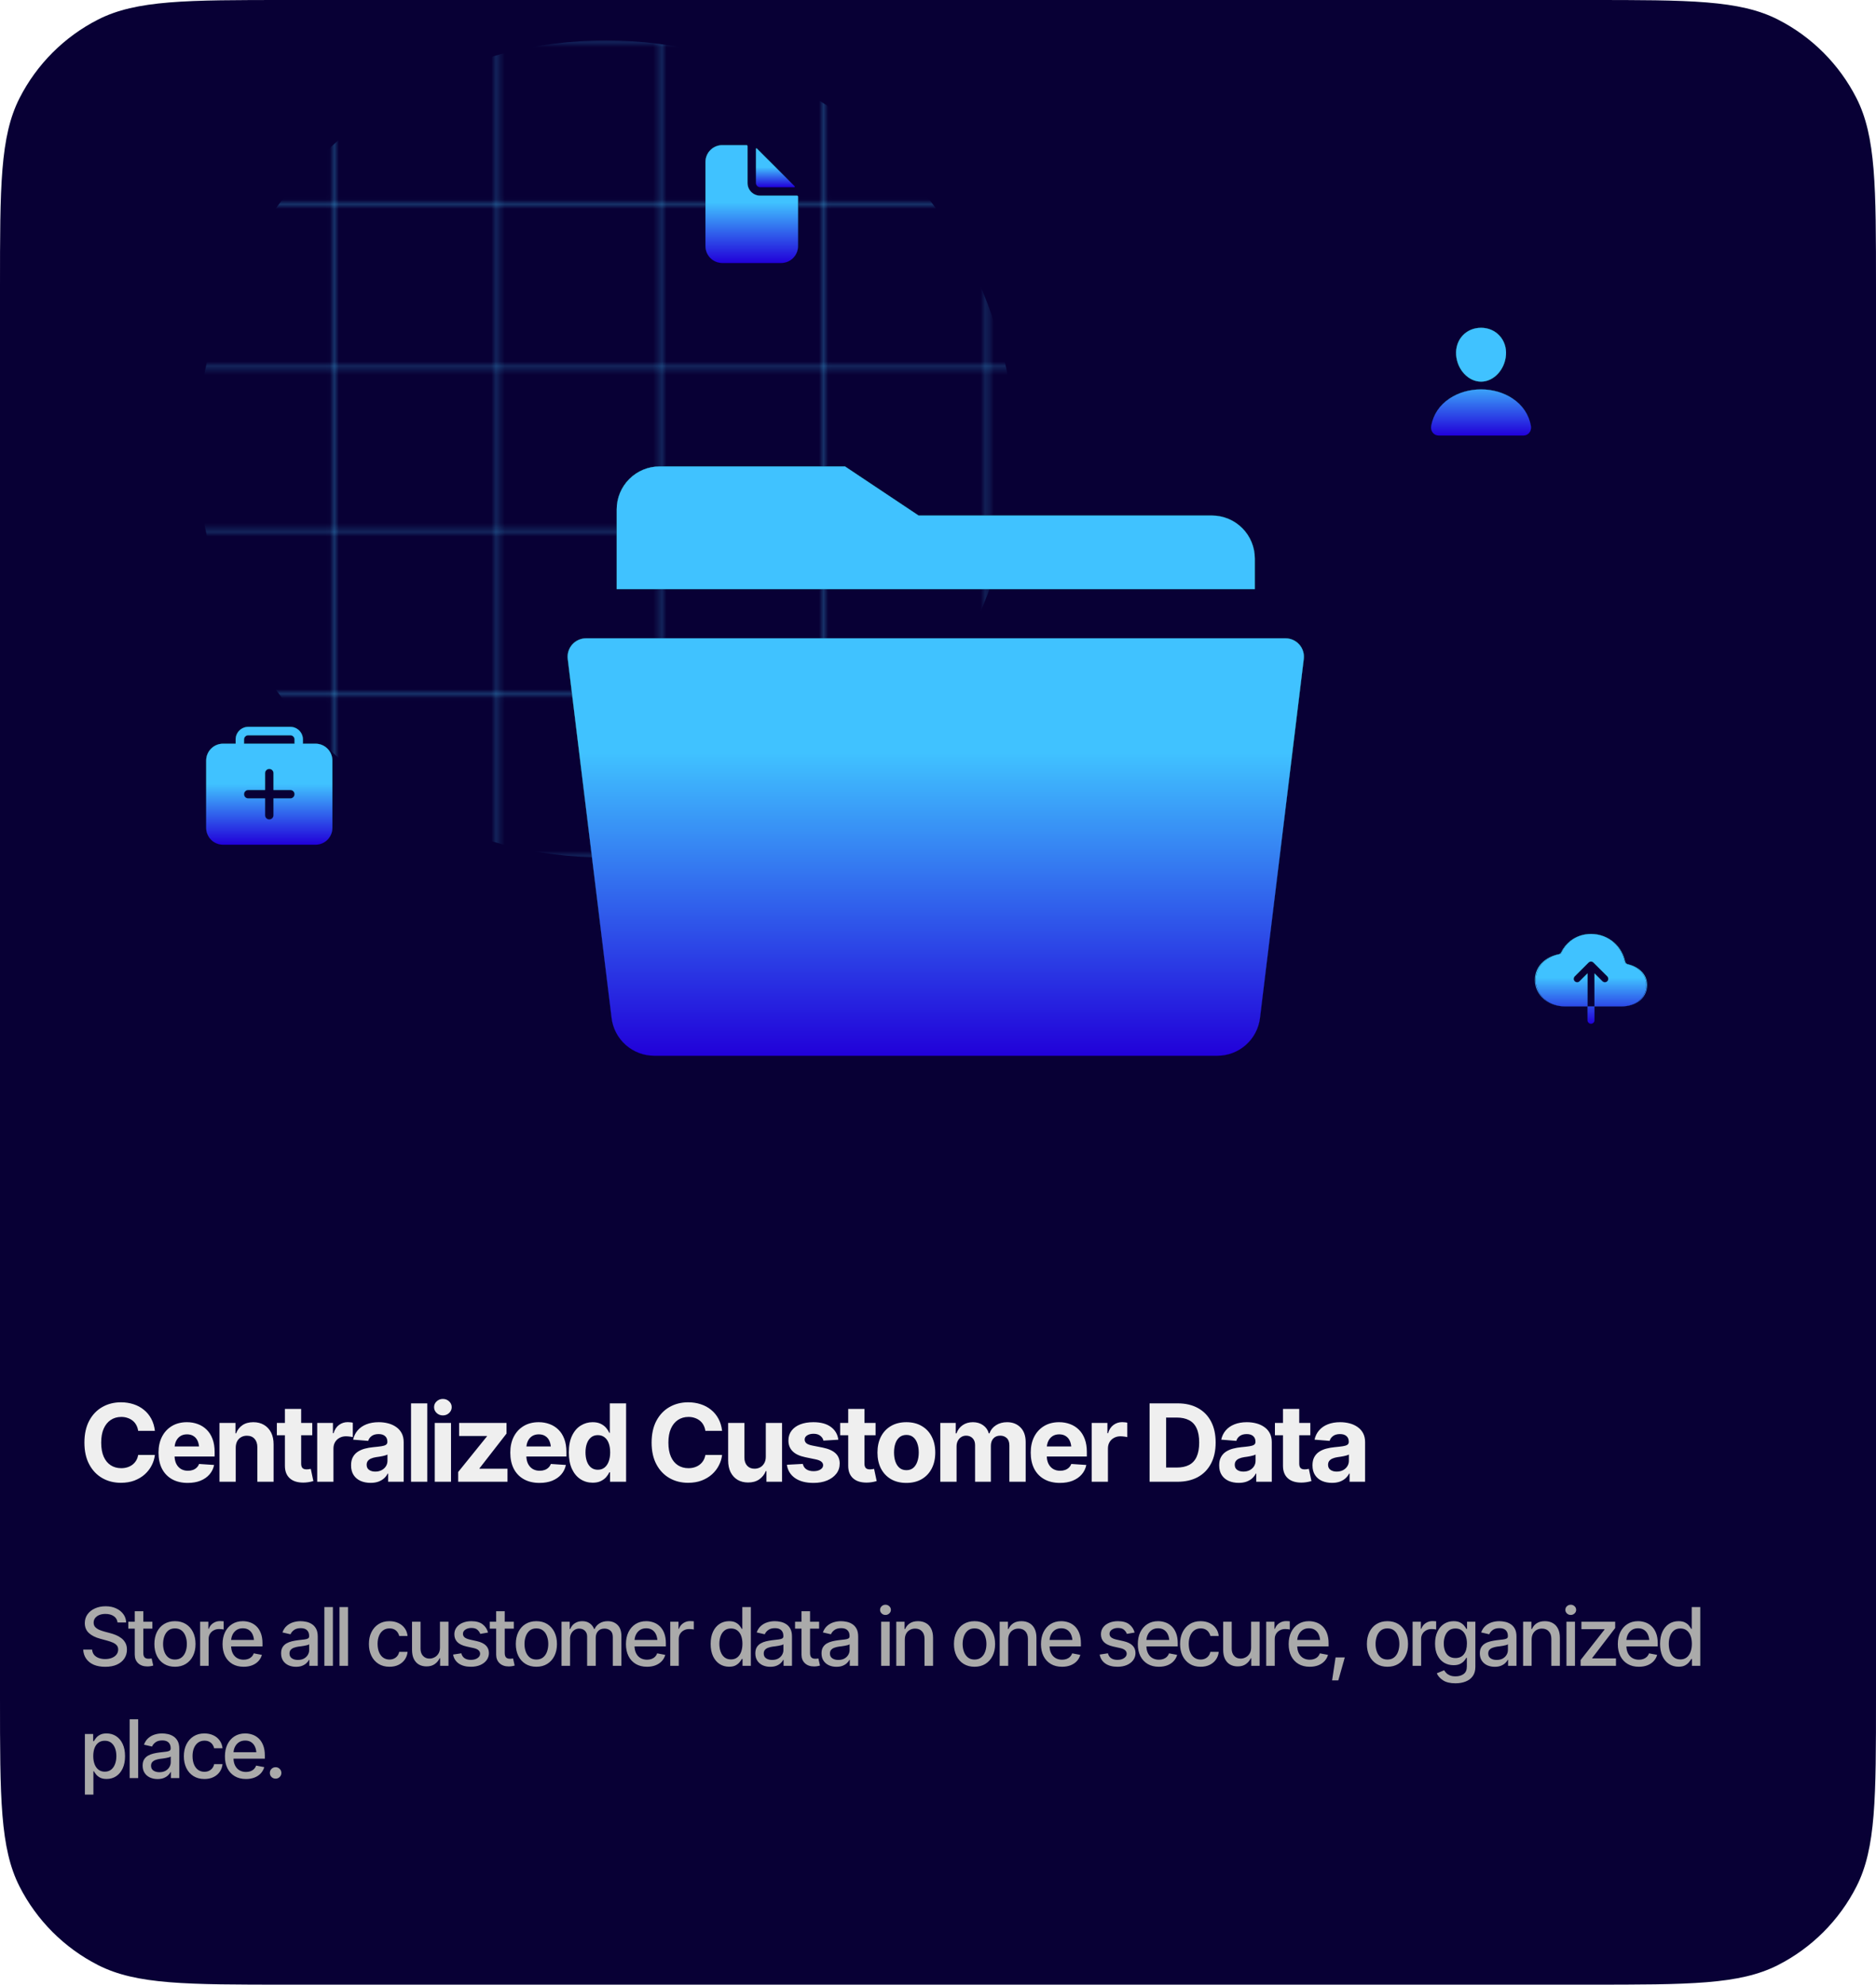 <svg width="418" height="442" viewBox="0 0 418 442" fill="none" xmlns="http://www.w3.org/2000/svg">
<g clip-path="url(#clip0_1809_1317)">
<path d="M0 64C0 41.598 0 30.397 4.36 21.84C8.195 14.314 14.314 8.195 21.84 4.36C30.397 0 41.598 0 64 0H354C376.402 0 387.603 0 396.16 4.36C403.686 8.195 409.805 14.314 413.64 21.84C418 30.397 418 41.598 418 64V378C418 400.402 418 411.603 413.64 420.16C409.805 427.686 403.686 433.805 396.16 437.64C387.603 442 376.402 442 354 442H64C41.598 442 30.397 442 21.84 437.64C14.314 433.805 8.195 427.686 4.36 420.16C0 411.603 0 400.402 0 378V64Z" fill="#080035"/>
<mask id="mask0_1809_1317" style="mask-type:alpha" maskUnits="userSpaceOnUse" x="-72" y="-101" width="402" height="402">
<path d="M1.727 -100V300" stroke="#B3B3B3" stroke-opacity="0.27"/>
<path d="M38.091 -100V300" stroke="#B3B3B3" stroke-opacity="0.27"/>
<path d="M74.454 -100V300" stroke="#B3B3B3" stroke-opacity="0.27"/>
<path d="M110.818 -100V300" stroke="#B3B3B3" stroke-opacity="0.27"/>
<path d="M147.182 -100V300" stroke="#B3B3B3" stroke-opacity="0.27"/>
<path d="M183.545 -100V300" stroke="#B3B3B3" stroke-opacity="0.27"/>
<path d="M219.909 -100V300" stroke="#B3B3B3" stroke-opacity="0.27"/>
<path d="M256.272 -100V300" stroke="#B3B3B3" stroke-opacity="0.27"/>
<path d="M292.637 -100V300" stroke="#B3B3B3" stroke-opacity="0.27"/>
<path d="M329 -100V300" stroke="#B3B3B3" stroke-opacity="0.27"/>
<path d="M-71 9.091H329" stroke="#B3B3B3" stroke-opacity="0.27"/>
<path d="M-71 45.455H329" stroke="#B3B3B3" stroke-opacity="0.27"/>
<path d="M-71 81.818H329" stroke="#B3B3B3" stroke-opacity="0.27"/>
<path d="M-71 118.182H329" stroke="#B3B3B3" stroke-opacity="0.27"/>
<path d="M-71 154.545H329" stroke="#B3B3B3" stroke-opacity="0.27"/>
<path d="M-71 190.909H329" stroke="#B3B3B3" stroke-opacity="0.27"/>
<path d="M-71 227.273H329" stroke="#B3B3B3" stroke-opacity="0.27"/>
<path d="M-71 263.636H329" stroke="#B3B3B3" stroke-opacity="0.27"/>
<path d="M-71 300H329" stroke="#B3B3B3" stroke-opacity="0.27"/>
</mask>
<g mask="url(#mask0_1809_1317)">
<g filter="url(#filter0_f_1809_1317)">
<circle cx="135" cy="100" r="91" fill="#40C2FF"/>
</g>
</g>
<path d="M26.941 330.234C25.395 330.234 24.008 329.883 22.781 329.18C21.555 328.477 20.586 327.457 19.875 326.121C19.164 324.785 18.809 323.172 18.809 321.281C18.809 319.375 19.164 317.754 19.875 316.418C20.594 315.074 21.566 314.055 22.793 313.359C24.027 312.656 25.41 312.305 26.941 312.305C27.957 312.305 28.898 312.449 29.766 312.738C30.633 313.02 31.398 313.434 32.062 313.98C32.734 314.52 33.281 315.184 33.703 315.973C34.125 316.754 34.395 317.648 34.512 318.656H30.785C30.715 318.18 30.574 317.75 30.363 317.367C30.16 316.984 29.891 316.66 29.555 316.395C29.227 316.129 28.848 315.926 28.418 315.785C27.996 315.637 27.531 315.562 27.023 315.562C26.133 315.562 25.348 315.789 24.668 316.242C23.996 316.688 23.473 317.336 23.098 318.188C22.73 319.031 22.547 320.062 22.547 321.281C22.547 322.523 22.734 323.57 23.109 324.422C23.484 325.266 24.008 325.902 24.68 326.332C25.352 326.762 26.129 326.977 27.012 326.977C27.504 326.977 27.961 326.91 28.383 326.777C28.805 326.645 29.18 326.453 29.508 326.203C29.836 325.953 30.109 325.648 30.328 325.289C30.555 324.922 30.707 324.504 30.785 324.035H34.512C34.418 324.84 34.18 325.613 33.797 326.355C33.422 327.098 32.91 327.762 32.262 328.348C31.613 328.926 30.844 329.387 29.953 329.73C29.062 330.066 28.059 330.234 26.941 330.234ZM41.825 330.258C40.481 330.258 39.321 329.984 38.344 329.438C37.368 328.891 36.618 328.113 36.094 327.105C35.579 326.09 35.321 324.891 35.321 323.508C35.321 322.164 35.579 320.984 36.094 319.969C36.618 318.953 37.352 318.16 38.297 317.59C39.251 317.02 40.368 316.734 41.649 316.734C42.516 316.734 43.325 316.875 44.075 317.156C44.825 317.43 45.481 317.844 46.043 318.398C46.606 318.945 47.043 319.637 47.356 320.473C47.668 321.301 47.825 322.273 47.825 323.391V324.375H36.762V322.137H46.067L44.379 322.723C44.379 322.059 44.278 321.48 44.075 320.988C43.872 320.496 43.567 320.117 43.161 319.852C42.762 319.578 42.266 319.441 41.672 319.441C41.079 319.441 40.575 319.578 40.161 319.852C39.754 320.125 39.442 320.496 39.223 320.965C39.004 321.434 38.895 321.973 38.895 322.582V324.164C38.895 324.875 39.02 325.484 39.27 325.992C39.52 326.492 39.868 326.879 40.313 327.152C40.766 327.418 41.286 327.551 41.872 327.551C42.278 327.551 42.645 327.492 42.973 327.375C43.301 327.258 43.583 327.086 43.817 326.859C44.059 326.633 44.239 326.359 44.356 326.039L47.708 326.262C47.543 327.066 47.2 327.77 46.676 328.371C46.161 328.965 45.493 329.43 44.672 329.766C43.852 330.094 42.903 330.258 41.825 330.258ZM52.524 322.43V330H48.903V316.898H52.466V319.23H52.595C52.892 318.457 53.364 317.848 54.013 317.402C54.661 316.957 55.474 316.734 56.45 316.734C57.356 316.734 58.145 316.934 58.817 317.332C59.497 317.73 60.024 318.297 60.399 319.031C60.774 319.766 60.962 320.645 60.962 321.668V330H57.341V322.312C57.341 321.516 57.134 320.891 56.72 320.438C56.306 319.977 55.735 319.746 55.009 319.746C54.524 319.746 54.095 319.855 53.72 320.074C53.345 320.285 53.052 320.59 52.841 320.988C52.63 321.387 52.524 321.867 52.524 322.43ZM69.576 316.898V319.641H61.689V316.898H69.576ZM63.482 313.781H67.103V325.969C67.103 326.406 67.201 326.73 67.396 326.941C67.591 327.145 67.904 327.246 68.333 327.246C68.474 327.246 68.63 327.234 68.802 327.211C68.974 327.188 69.123 327.16 69.248 327.129L69.822 329.848C69.423 329.965 69.037 330.051 68.662 330.105C68.294 330.16 67.931 330.188 67.572 330.188C66.267 330.188 65.259 329.863 64.548 329.215C63.837 328.559 63.482 327.637 63.482 326.449V313.781ZM70.678 330V316.898H74.182V319.195H74.322C74.564 318.383 74.967 317.77 75.529 317.355C76.092 316.934 76.736 316.723 77.463 316.723C77.65 316.723 77.846 316.734 78.049 316.758C78.26 316.773 78.447 316.805 78.611 316.852V320.062C78.439 320.008 78.201 319.965 77.896 319.934C77.6 319.895 77.322 319.875 77.064 319.875C76.541 319.875 76.068 319.992 75.646 320.227C75.225 320.453 74.892 320.773 74.65 321.188C74.416 321.594 74.299 322.062 74.299 322.594V330H70.678ZM82.573 330.246C81.745 330.246 80.998 330.102 80.334 329.812C79.678 329.516 79.162 329.078 78.787 328.5C78.412 327.922 78.225 327.203 78.225 326.344C78.225 325.609 78.358 325 78.623 324.516C78.889 324.023 79.252 323.625 79.713 323.32C80.174 323.016 80.698 322.785 81.284 322.629C81.87 322.473 82.491 322.363 83.147 322.301C83.905 322.23 84.514 322.16 84.975 322.09C85.436 322.02 85.772 321.914 85.983 321.773C86.202 321.625 86.311 321.414 86.311 321.141V321.082C86.311 320.543 86.139 320.125 85.795 319.828C85.459 319.531 84.983 319.383 84.366 319.383C83.717 319.383 83.198 319.527 82.807 319.816C82.424 320.098 82.17 320.457 82.045 320.895L78.682 320.625C78.854 319.828 79.19 319.141 79.69 318.562C80.19 317.977 80.834 317.527 81.623 317.215C82.42 316.895 83.342 316.734 84.389 316.734C85.116 316.734 85.811 316.82 86.475 316.992C87.139 317.164 87.729 317.43 88.245 317.789C88.768 318.141 89.182 318.598 89.487 319.16C89.791 319.723 89.944 320.391 89.944 321.164V330H86.487V328.172H86.393C86.182 328.586 85.901 328.949 85.549 329.262C85.198 329.566 84.776 329.809 84.284 329.988C83.791 330.16 83.221 330.246 82.573 330.246ZM83.616 327.738C84.147 327.738 84.616 327.633 85.022 327.422C85.436 327.203 85.756 326.914 85.983 326.555C86.217 326.188 86.334 325.777 86.334 325.324V323.93C86.225 324 86.069 324.066 85.866 324.129C85.67 324.191 85.452 324.246 85.209 324.293C84.967 324.34 84.725 324.383 84.483 324.422C84.241 324.453 84.022 324.484 83.827 324.516C83.397 324.578 83.022 324.68 82.702 324.82C82.381 324.953 82.131 325.137 81.952 325.371C81.78 325.598 81.694 325.883 81.694 326.227C81.694 326.719 81.873 327.094 82.233 327.352C82.592 327.609 83.053 327.738 83.616 327.738ZM95.206 312.539V330H91.585V312.539H95.206ZM96.871 330V316.898H100.492V330H96.871ZM98.675 315.223C98.136 315.223 97.675 315.043 97.292 314.684C96.909 314.324 96.718 313.891 96.718 313.383C96.718 312.875 96.909 312.445 97.292 312.094C97.675 311.734 98.136 311.555 98.675 311.555C99.222 311.555 99.687 311.734 100.07 312.094C100.452 312.445 100.644 312.875 100.644 313.383C100.644 313.891 100.452 314.324 100.07 314.684C99.687 315.043 99.222 315.223 98.675 315.223ZM102.086 330V327.832L108.496 319.898V319.805H102.297V316.898H112.855V319.277L106.844 327V327.094H113.078V330H102.086ZM120.203 330.258C118.86 330.258 117.7 329.984 116.723 329.438C115.746 328.891 114.996 328.113 114.473 327.105C113.957 326.09 113.7 324.891 113.7 323.508C113.7 322.164 113.957 320.984 114.473 319.969C114.996 318.953 115.731 318.16 116.676 317.59C117.629 317.02 118.746 316.734 120.028 316.734C120.895 316.734 121.703 316.875 122.453 317.156C123.203 317.43 123.86 317.844 124.422 318.398C124.985 318.945 125.422 319.637 125.735 320.473C126.047 321.301 126.203 322.273 126.203 323.391V324.375H115.141V322.137H124.446L122.758 322.723C122.758 322.059 122.657 321.48 122.453 320.988C122.25 320.496 121.946 320.117 121.539 319.852C121.141 319.578 120.645 319.441 120.051 319.441C119.457 319.441 118.953 319.578 118.539 319.852C118.133 320.125 117.821 320.496 117.602 320.965C117.383 321.434 117.274 321.973 117.274 322.582V324.164C117.274 324.875 117.399 325.484 117.649 325.992C117.899 326.492 118.246 326.879 118.692 327.152C119.145 327.418 119.664 327.551 120.25 327.551C120.657 327.551 121.024 327.492 121.352 327.375C121.68 327.258 121.961 327.086 122.196 326.859C122.438 326.633 122.618 326.359 122.735 326.039L126.086 326.262C125.922 327.066 125.578 327.77 125.055 328.371C124.539 328.965 123.871 329.43 123.051 329.766C122.231 330.094 121.282 330.258 120.203 330.258ZM132.063 330.211C131.063 330.211 130.161 329.953 129.356 329.438C128.552 328.922 127.915 328.164 127.446 327.164C126.977 326.156 126.743 324.926 126.743 323.473C126.743 321.973 126.985 320.723 127.47 319.723C127.954 318.723 128.598 317.977 129.403 317.484C130.208 316.984 131.087 316.734 132.04 316.734C132.774 316.734 133.387 316.859 133.88 317.109C134.372 317.352 134.77 317.656 135.075 318.023C135.38 318.391 135.61 318.754 135.766 319.113H135.872V312.539H139.505V330H135.93V327.902H135.766C135.602 328.262 135.364 328.621 135.052 328.98C134.739 329.332 134.337 329.625 133.845 329.859C133.36 330.094 132.766 330.211 132.063 330.211ZM133.2 327.328C133.786 327.328 134.282 327.168 134.688 326.848C135.102 326.52 135.415 326.066 135.626 325.488C135.845 324.91 135.954 324.234 135.954 323.461C135.954 322.68 135.848 322.004 135.637 321.434C135.427 320.855 135.114 320.41 134.7 320.098C134.286 319.777 133.786 319.617 133.2 319.617C132.606 319.617 132.106 319.781 131.7 320.109C131.294 320.438 130.985 320.891 130.774 321.469C130.563 322.039 130.458 322.703 130.458 323.461C130.458 324.219 130.563 324.891 130.774 325.477C130.985 326.055 131.294 326.508 131.7 326.836C132.114 327.164 132.614 327.328 133.2 327.328ZM153.322 330.234C151.775 330.234 150.388 329.883 149.162 329.18C147.935 328.477 146.967 327.457 146.256 326.121C145.545 324.785 145.189 323.172 145.189 321.281C145.189 319.375 145.545 317.754 146.256 316.418C146.974 315.074 147.947 314.055 149.174 313.359C150.408 312.656 151.791 312.305 153.322 312.305C154.338 312.305 155.279 312.449 156.146 312.738C157.013 313.02 157.779 313.434 158.443 313.98C159.115 314.52 159.662 315.184 160.084 315.973C160.506 316.754 160.775 317.648 160.892 318.656H157.166C157.095 318.18 156.955 317.75 156.744 317.367C156.541 316.984 156.271 316.66 155.935 316.395C155.607 316.129 155.228 315.926 154.799 315.785C154.377 315.637 153.912 315.562 153.404 315.562C152.513 315.562 151.728 315.789 151.049 316.242C150.377 316.688 149.853 317.336 149.478 318.188C149.111 319.031 148.927 320.062 148.927 321.281C148.927 322.523 149.115 323.57 149.49 324.422C149.865 325.266 150.388 325.902 151.06 326.332C151.732 326.762 152.51 326.977 153.392 326.977C153.885 326.977 154.342 326.91 154.763 326.777C155.185 326.645 155.56 326.453 155.888 326.203C156.217 325.953 156.49 325.648 156.709 325.289C156.935 324.922 157.088 324.504 157.166 324.035H160.892C160.799 324.84 160.56 325.613 160.177 326.355C159.802 327.098 159.291 327.762 158.642 328.348C157.994 328.926 157.224 329.387 156.334 329.73C155.443 330.066 154.439 330.234 153.322 330.234ZM170.631 324.434V316.898H174.252V330H170.772V327.621H170.631C170.334 328.379 169.846 328.996 169.166 329.473C168.487 329.941 167.655 330.172 166.67 330.164C165.795 330.164 165.022 329.969 164.35 329.578C163.686 329.18 163.166 328.613 162.791 327.879C162.424 327.145 162.24 326.266 162.24 325.242V316.898H165.862V324.609C165.862 325.375 166.069 325.984 166.483 326.438C166.897 326.883 167.447 327.102 168.135 327.094C168.572 327.094 168.979 326.996 169.354 326.801C169.729 326.598 170.033 326.297 170.268 325.898C170.51 325.5 170.631 325.012 170.631 324.434ZM186.792 320.637L183.475 320.836C183.389 320.422 183.159 320.066 182.784 319.77C182.409 319.465 181.905 319.312 181.272 319.312C180.71 319.312 180.237 319.43 179.854 319.664C179.479 319.898 179.292 320.211 179.292 320.602C179.292 320.914 179.413 321.184 179.655 321.41C179.905 321.629 180.331 321.801 180.932 321.926L183.311 322.395C184.585 322.652 185.534 323.07 186.159 323.648C186.784 324.227 187.096 324.988 187.096 325.934C187.096 326.801 186.846 327.559 186.346 328.207C185.846 328.848 185.159 329.352 184.284 329.719C183.409 330.078 182.405 330.258 181.272 330.258C179.538 330.258 178.155 329.895 177.124 329.168C176.1 328.441 175.503 327.457 175.331 326.215L178.882 326.027C178.999 326.559 179.264 326.961 179.678 327.234C180.092 327.508 180.624 327.645 181.272 327.645C181.905 327.645 182.417 327.52 182.807 327.27C183.206 327.02 183.405 326.703 183.405 326.32C183.405 325.672 182.842 325.234 181.717 325.008L179.456 324.539C178.182 324.281 177.233 323.84 176.608 323.215C175.983 322.59 175.671 321.789 175.671 320.812C175.671 319.969 175.901 319.242 176.362 318.633C176.823 318.023 177.467 317.555 178.296 317.227C179.132 316.898 180.108 316.734 181.225 316.734C182.882 316.734 184.182 317.086 185.128 317.789C186.081 318.484 186.635 319.434 186.792 320.637ZM195.089 316.898V319.641H187.202V316.898H195.089ZM188.995 313.781H192.616V325.969C192.616 326.406 192.714 326.73 192.909 326.941C193.105 327.145 193.417 327.246 193.847 327.246C193.988 327.246 194.144 327.234 194.316 327.211C194.488 327.188 194.636 327.16 194.761 327.129L195.335 329.848C194.937 329.965 194.55 330.051 194.175 330.105C193.808 330.16 193.445 330.188 193.085 330.188C191.78 330.188 190.773 329.863 190.062 329.215C189.351 328.559 188.995 327.637 188.995 326.449V313.781ZM201.945 330.258C200.625 330.258 199.48 329.977 198.511 329.414C197.55 328.844 196.808 328.055 196.285 327.047C195.769 326.031 195.511 324.852 195.511 323.508C195.511 322.148 195.769 320.965 196.285 319.957C196.808 318.941 197.55 318.152 198.511 317.59C199.48 317.02 200.625 316.734 201.945 316.734C203.273 316.734 204.418 317.02 205.379 317.59C206.347 318.152 207.09 318.941 207.605 319.957C208.129 320.965 208.39 322.148 208.39 323.508C208.39 324.852 208.129 326.031 207.605 327.047C207.09 328.055 206.347 328.844 205.379 329.414C204.418 329.977 203.273 330.258 201.945 330.258ZM201.968 327.422C202.57 327.422 203.074 327.254 203.48 326.918C203.886 326.574 204.191 326.105 204.394 325.512C204.605 324.918 204.711 324.242 204.711 323.484C204.711 322.719 204.605 322.043 204.394 321.457C204.191 320.871 203.886 320.41 203.48 320.074C203.074 319.738 202.57 319.57 201.968 319.57C201.359 319.57 200.847 319.738 200.433 320.074C200.027 320.41 199.718 320.871 199.508 321.457C199.304 322.043 199.203 322.719 199.203 323.484C199.203 324.242 199.304 324.918 199.508 325.512C199.718 326.105 200.027 326.574 200.433 326.918C200.847 327.254 201.359 327.422 201.968 327.422ZM209.516 330V316.898H212.949V319.23H213.113C213.387 318.457 213.844 317.848 214.485 317.402C215.125 316.957 215.887 316.734 216.77 316.734C217.668 316.734 218.43 316.961 219.055 317.414C219.688 317.859 220.11 318.465 220.32 319.23H220.461C220.727 318.473 221.211 317.867 221.914 317.414C222.617 316.961 223.445 316.734 224.399 316.734C225.617 316.734 226.61 317.121 227.375 317.895C228.149 318.668 228.535 319.766 228.535 321.188V330H224.902V321.914C224.902 321.18 224.707 320.633 224.317 320.273C223.934 319.914 223.453 319.734 222.875 319.734C222.219 319.734 221.703 319.945 221.328 320.367C220.961 320.781 220.777 321.328 220.777 322.008V330H217.262V321.82C217.262 321.188 217.078 320.684 216.711 320.309C216.344 319.926 215.863 319.734 215.27 319.734C214.863 319.734 214.5 319.836 214.18 320.039C213.86 320.242 213.606 320.523 213.418 320.883C213.231 321.234 213.137 321.656 213.137 322.148V330H209.516ZM236.165 330.258C234.821 330.258 233.661 329.984 232.684 329.438C231.708 328.891 230.958 328.113 230.434 327.105C229.919 326.09 229.661 324.891 229.661 323.508C229.661 322.164 229.919 320.984 230.434 319.969C230.958 318.953 231.692 318.16 232.637 317.59C233.59 317.02 234.708 316.734 235.989 316.734C236.856 316.734 237.665 316.875 238.415 317.156C239.165 317.43 239.821 317.844 240.383 318.398C240.946 318.945 241.383 319.637 241.696 320.473C242.008 321.301 242.165 322.273 242.165 323.391V324.375H231.102V322.137H240.407L238.719 322.723C238.719 322.059 238.618 321.48 238.415 320.988C238.212 320.496 237.907 320.117 237.501 319.852C237.102 319.578 236.606 319.441 236.012 319.441C235.419 319.441 234.915 319.578 234.501 319.852C234.094 320.125 233.782 320.496 233.563 320.965C233.344 321.434 233.235 321.973 233.235 322.582V324.164C233.235 324.875 233.36 325.484 233.61 325.992C233.86 326.492 234.208 326.879 234.653 327.152C235.106 327.418 235.626 327.551 236.212 327.551C236.618 327.551 236.985 327.492 237.313 327.375C237.641 327.258 237.923 327.086 238.157 326.859C238.399 326.633 238.579 326.359 238.696 326.039L242.048 326.262C241.883 327.066 241.54 327.77 241.016 328.371C240.501 328.965 239.833 329.43 239.012 329.766C238.192 330.094 237.243 330.258 236.165 330.258ZM243.243 330V316.898H246.747V319.195H246.888C247.13 318.383 247.532 317.77 248.095 317.355C248.657 316.934 249.302 316.723 250.028 316.723C250.216 316.723 250.411 316.734 250.614 316.758C250.825 316.773 251.013 316.805 251.177 316.852V320.062C251.005 320.008 250.767 319.965 250.462 319.934C250.165 319.895 249.888 319.875 249.63 319.875C249.107 319.875 248.634 319.992 248.212 320.227C247.79 320.453 247.458 320.773 247.216 321.188C246.982 321.594 246.864 322.062 246.864 322.594V330H243.243ZM262.334 330H257.787V326.836H262.17C263.272 326.836 264.193 326.645 264.936 326.262C265.686 325.871 266.248 325.266 266.623 324.445C267.006 323.617 267.197 322.555 267.197 321.258C267.197 319.969 267.006 318.914 266.623 318.094C266.248 317.273 265.686 316.672 264.936 316.289C264.193 315.898 263.275 315.703 262.182 315.703H257.717V312.539H262.393C264.15 312.539 265.662 312.891 266.928 313.594C268.193 314.289 269.166 315.289 269.846 316.594C270.525 317.891 270.865 319.445 270.865 321.258C270.865 323.078 270.522 324.641 269.834 325.945C269.154 327.25 268.178 328.254 266.904 328.957C265.631 329.652 264.107 330 262.334 330ZM259.826 312.539V330H256.147V312.539H259.826ZM275.999 330.246C275.17 330.246 274.424 330.102 273.76 329.812C273.104 329.516 272.588 329.078 272.213 328.5C271.838 327.922 271.651 327.203 271.651 326.344C271.651 325.609 271.784 325 272.049 324.516C272.315 324.023 272.678 323.625 273.139 323.32C273.6 323.016 274.124 322.785 274.71 322.629C275.295 322.473 275.917 322.363 276.573 322.301C277.331 322.23 277.94 322.16 278.401 322.09C278.862 322.02 279.198 321.914 279.409 321.773C279.628 321.625 279.737 321.414 279.737 321.141V321.082C279.737 320.543 279.565 320.125 279.221 319.828C278.885 319.531 278.409 319.383 277.792 319.383C277.143 319.383 276.624 319.527 276.233 319.816C275.85 320.098 275.596 320.457 275.471 320.895L272.108 320.625C272.28 319.828 272.616 319.141 273.116 318.562C273.616 317.977 274.26 317.527 275.049 317.215C275.846 316.895 276.768 316.734 277.815 316.734C278.542 316.734 279.237 316.82 279.901 316.992C280.565 317.164 281.155 317.43 281.67 317.789C282.194 318.141 282.608 318.598 282.913 319.16C283.217 319.723 283.37 320.391 283.37 321.164V330H279.913V328.172H279.819C279.608 328.586 279.327 328.949 278.975 329.262C278.624 329.566 278.202 329.809 277.71 329.988C277.217 330.16 276.647 330.246 275.999 330.246ZM277.042 327.738C277.573 327.738 278.042 327.633 278.448 327.422C278.862 327.203 279.182 326.914 279.409 326.555C279.643 326.188 279.76 325.777 279.76 325.324V323.93C279.651 324 279.495 324.066 279.292 324.129C279.096 324.191 278.878 324.246 278.635 324.293C278.393 324.34 278.151 324.383 277.909 324.422C277.667 324.453 277.448 324.484 277.253 324.516C276.823 324.578 276.448 324.68 276.128 324.82C275.807 324.953 275.557 325.137 275.378 325.371C275.206 325.598 275.12 325.883 275.12 326.227C275.12 326.719 275.299 327.094 275.659 327.352C276.018 327.609 276.479 327.738 277.042 327.738ZM291.96 316.898V319.641H284.073V316.898H291.96ZM285.866 313.781H289.487V325.969C289.487 326.406 289.585 326.73 289.78 326.941C289.976 327.145 290.288 327.246 290.718 327.246C290.858 327.246 291.015 327.234 291.187 327.211C291.358 327.188 291.507 327.16 291.632 327.129L292.206 329.848C291.808 329.965 291.421 330.051 291.046 330.105C290.679 330.16 290.315 330.188 289.956 330.188C288.651 330.188 287.644 329.863 286.933 329.215C286.222 328.559 285.866 327.637 285.866 326.449V313.781ZM296.789 330.246C295.96 330.246 295.214 330.102 294.55 329.812C293.894 329.516 293.378 329.078 293.003 328.5C292.628 327.922 292.441 327.203 292.441 326.344C292.441 325.609 292.574 325 292.839 324.516C293.105 324.023 293.468 323.625 293.929 323.32C294.39 323.016 294.914 322.785 295.5 322.629C296.085 322.473 296.707 322.363 297.363 322.301C298.121 322.23 298.73 322.16 299.191 322.09C299.652 322.02 299.988 321.914 300.199 321.773C300.418 321.625 300.527 321.414 300.527 321.141V321.082C300.527 320.543 300.355 320.125 300.011 319.828C299.675 319.531 299.199 319.383 298.582 319.383C297.933 319.383 297.414 319.527 297.023 319.816C296.64 320.098 296.386 320.457 296.261 320.895L292.898 320.625C293.07 319.828 293.406 319.141 293.906 318.562C294.406 317.977 295.05 317.527 295.839 317.215C296.636 316.895 297.558 316.734 298.605 316.734C299.332 316.734 300.027 316.82 300.691 316.992C301.355 317.164 301.945 317.43 302.46 317.789C302.984 318.141 303.398 318.598 303.703 319.16C304.007 319.723 304.16 320.391 304.16 321.164V330H300.703V328.172H300.609C300.398 328.586 300.117 328.949 299.765 329.262C299.414 329.566 298.992 329.809 298.5 329.988C298.007 330.16 297.437 330.246 296.789 330.246ZM297.832 327.738C298.363 327.738 298.832 327.633 299.238 327.422C299.652 327.203 299.972 326.914 300.199 326.555C300.433 326.188 300.55 325.777 300.55 325.324V323.93C300.441 324 300.285 324.066 300.082 324.129C299.886 324.191 299.668 324.246 299.425 324.293C299.183 324.34 298.941 324.383 298.699 324.422C298.457 324.453 298.238 324.484 298.043 324.516C297.613 324.578 297.238 324.68 296.918 324.82C296.597 324.953 296.347 325.137 296.168 325.371C295.996 325.598 295.91 325.883 295.91 326.227C295.91 326.719 296.089 327.094 296.449 327.352C296.808 327.609 297.269 327.738 297.832 327.738Z" fill="#EFEFEF"/>
<path d="M23.44 371.211C22.462 371.211 21.612 371.059 20.892 370.754C20.177 370.443 19.617 370.001 19.213 369.427C18.809 368.853 18.583 368.17 18.536 367.379H20.523C20.564 367.854 20.716 368.249 20.98 368.565C21.249 368.876 21.598 369.107 22.025 369.26C22.453 369.412 22.922 369.488 23.432 369.488C23.988 369.488 24.486 369.4 24.926 369.225C25.365 369.049 25.708 368.803 25.954 368.486C26.206 368.164 26.332 367.789 26.332 367.361C26.332 366.975 26.221 366.658 25.998 366.412C25.781 366.166 25.485 365.964 25.11 365.806C24.735 365.642 24.314 365.498 23.845 365.375L22.307 364.953C21.252 364.672 20.42 364.253 19.811 363.696C19.201 363.134 18.896 362.398 18.896 361.49C18.896 360.734 19.099 360.075 19.503 359.513C19.913 358.95 20.467 358.514 21.164 358.203C21.867 357.887 22.655 357.729 23.528 357.729C24.419 357.729 25.201 357.887 25.875 358.203C26.555 358.514 27.091 358.941 27.483 359.486C27.882 360.025 28.09 360.644 28.107 361.341H26.191C26.121 360.737 25.84 360.269 25.348 359.935C24.861 359.601 24.24 359.434 23.484 359.434C22.957 359.434 22.494 359.519 22.096 359.688C21.703 359.853 21.398 360.081 21.182 360.374C20.971 360.667 20.865 361.004 20.865 361.385C20.865 361.795 20.991 362.129 21.243 362.387C21.501 362.645 21.811 362.85 22.175 363.002C22.544 363.148 22.898 363.269 23.238 363.362L24.513 363.705C24.929 363.811 25.356 363.951 25.796 364.127C26.235 364.303 26.643 364.534 27.018 364.821C27.398 365.103 27.703 365.454 27.932 365.876C28.166 366.292 28.283 366.796 28.283 367.388C28.283 368.12 28.093 368.776 27.712 369.356C27.331 369.931 26.78 370.385 26.06 370.719C25.339 371.047 24.466 371.211 23.44 371.211ZM33.953 361.174V362.712H28.591V361.174H33.953ZM30.024 358.836H31.931V368.117C31.931 368.568 32.025 368.899 32.212 369.11C32.4 369.315 32.702 369.418 33.117 369.418C33.217 369.418 33.323 369.412 33.434 369.4C33.551 369.389 33.668 369.371 33.785 369.348L34.146 370.93C33.953 370.994 33.742 371.044 33.513 371.079C33.285 371.114 33.056 371.132 32.828 371.132C31.978 371.132 31.298 370.895 30.788 370.42C30.279 369.939 30.024 369.301 30.024 368.504V358.836ZM38.98 371.202C38.06 371.202 37.255 370.991 36.563 370.569C35.878 370.147 35.344 369.556 34.964 368.794C34.589 368.032 34.401 367.147 34.401 366.14C34.401 365.12 34.589 364.229 34.964 363.468C35.344 362.7 35.878 362.105 36.563 361.684C37.255 361.262 38.06 361.051 38.98 361.051C39.906 361.051 40.712 361.262 41.397 361.684C42.083 362.105 42.616 362.7 42.997 363.468C43.378 364.229 43.568 365.12 43.568 366.14C43.568 367.147 43.378 368.032 42.997 368.794C42.616 369.556 42.083 370.147 41.397 370.569C40.712 370.991 39.906 371.202 38.98 371.202ZM38.98 369.594C39.584 369.594 40.082 369.436 40.474 369.119C40.867 368.803 41.157 368.384 41.344 367.862C41.538 367.335 41.635 366.761 41.635 366.14C41.635 365.507 41.538 364.927 41.344 364.399C41.157 363.872 40.867 363.45 40.474 363.134C40.082 362.817 39.584 362.659 38.98 362.659C38.383 362.659 37.887 362.817 37.495 363.134C37.108 363.45 36.818 363.872 36.625 364.399C36.431 364.927 36.335 365.507 36.335 366.14C36.335 366.761 36.431 367.335 36.625 367.862C36.818 368.384 37.108 368.803 37.495 369.119C37.887 369.436 38.383 369.594 38.98 369.594ZM44.588 371V361.174H46.425V362.747H46.53C46.712 362.22 47.028 361.804 47.48 361.499C47.937 361.188 48.452 361.033 49.026 361.033C49.144 361.033 49.281 361.039 49.44 361.051C49.604 361.057 49.735 361.065 49.835 361.077V362.905C49.759 362.882 49.621 362.858 49.422 362.835C49.229 362.812 49.032 362.8 48.833 362.8C48.382 362.8 47.978 362.896 47.62 363.09C47.269 363.277 46.99 363.538 46.785 363.872C46.586 364.2 46.486 364.581 46.486 365.015V371H44.588ZM54.274 371.202C53.313 371.202 52.481 370.994 51.778 370.578C51.075 370.162 50.533 369.576 50.152 368.82C49.777 368.059 49.589 367.171 49.589 366.157C49.589 365.149 49.774 364.262 50.143 363.494C50.518 362.727 51.042 362.129 51.716 361.701C52.396 361.268 53.193 361.051 54.107 361.051C54.663 361.051 55.203 361.142 55.724 361.323C56.245 361.505 56.714 361.792 57.13 362.185C57.546 362.577 57.874 363.087 58.115 363.714C58.361 364.341 58.484 365.097 58.484 365.981V366.667H50.67V365.234H57.499L56.612 365.709C56.612 365.105 56.518 364.572 56.331 364.109C56.143 363.646 55.862 363.286 55.487 363.028C55.118 362.765 54.658 362.633 54.107 362.633C53.556 362.633 53.084 362.765 52.692 363.028C52.305 363.292 52.009 363.641 51.804 364.074C51.599 364.508 51.496 364.982 51.496 365.498V366.474C51.496 367.147 51.614 367.719 51.848 368.188C52.083 368.656 52.408 369.014 52.824 369.26C53.245 369.506 53.735 369.629 54.291 369.629C54.655 369.629 54.983 369.576 55.276 369.471C55.575 369.365 55.833 369.207 56.049 368.996C56.266 368.785 56.43 368.524 56.541 368.214L58.352 368.557C58.206 369.084 57.948 369.547 57.579 369.945C57.209 370.344 56.744 370.654 56.181 370.877C55.624 371.094 54.989 371.202 54.274 371.202ZM65.955 371.211C65.334 371.211 64.772 371.097 64.268 370.868C63.764 370.634 63.365 370.294 63.072 369.849C62.779 369.403 62.633 368.861 62.633 368.223C62.633 367.666 62.738 367.212 62.949 366.86C63.166 366.503 63.456 366.219 63.819 366.008C64.183 365.797 64.587 365.639 65.032 365.533C65.478 365.428 65.935 365.346 66.403 365.287C66.995 365.223 67.473 365.167 67.836 365.12C68.199 365.073 68.463 365 68.627 364.9C68.797 364.795 68.882 364.628 68.882 364.399V364.355C68.882 363.799 68.724 363.368 68.407 363.063C68.097 362.759 67.634 362.606 67.019 362.606C66.38 362.606 65.873 362.747 65.498 363.028C65.129 363.304 64.874 363.617 64.734 363.969L62.932 363.556C63.149 362.958 63.462 362.478 63.872 362.114C64.288 361.745 64.763 361.476 65.296 361.306C65.835 361.136 66.398 361.051 66.984 361.051C67.376 361.051 67.792 361.098 68.232 361.191C68.671 361.279 69.084 361.446 69.471 361.692C69.863 361.933 70.183 362.278 70.429 362.729C70.675 363.181 70.798 363.764 70.798 364.479V371H68.926V369.655H68.856C68.738 369.896 68.554 370.136 68.302 370.376C68.056 370.616 67.739 370.815 67.353 370.974C66.966 371.132 66.5 371.211 65.955 371.211ZM66.368 369.682C66.901 369.682 67.356 369.579 67.731 369.374C68.106 369.163 68.393 368.888 68.592 368.548C68.791 368.208 68.891 367.848 68.891 367.467V366.192C68.82 366.257 68.689 366.318 68.495 366.377C68.302 366.436 68.082 366.485 67.836 366.526C67.59 366.567 67.35 366.605 67.115 366.641C66.881 366.67 66.685 366.693 66.526 366.711C66.157 366.764 65.82 366.846 65.516 366.957C65.211 367.062 64.965 367.221 64.778 367.432C64.596 367.637 64.505 367.909 64.505 368.249C64.505 368.724 64.681 369.081 65.032 369.321C65.384 369.562 65.829 369.682 66.368 369.682ZM74.173 357.904V371H72.275V357.904H74.173ZM77.54 357.904V371H75.641V357.904H77.54ZM86.778 371.202C85.835 371.202 85.02 370.985 84.335 370.552C83.649 370.118 83.122 369.521 82.752 368.759C82.383 367.997 82.199 367.124 82.199 366.14C82.199 365.138 82.386 364.256 82.761 363.494C83.142 362.727 83.672 362.129 84.352 361.701C85.038 361.268 85.84 361.051 86.76 361.051C87.51 361.051 88.175 361.188 88.755 361.464C89.341 361.733 89.813 362.117 90.171 362.615C90.534 363.113 90.748 363.693 90.812 364.355H88.949C88.884 364.045 88.758 363.761 88.571 363.503C88.389 363.245 88.149 363.04 87.85 362.888C87.551 362.735 87.197 362.659 86.787 362.659C86.254 362.659 85.788 362.8 85.389 363.081C84.997 363.356 84.689 363.752 84.466 364.268C84.244 364.783 84.132 365.393 84.132 366.096C84.132 366.805 84.241 367.423 84.458 367.95C84.674 368.478 84.982 368.885 85.38 369.172C85.785 369.453 86.254 369.594 86.787 369.594C87.338 369.594 87.806 369.441 88.193 369.137C88.585 368.832 88.838 368.416 88.949 367.889H90.812C90.748 368.527 90.543 369.096 90.197 369.594C89.851 370.092 89.388 370.484 88.808 370.771C88.228 371.059 87.551 371.202 86.778 371.202ZM98.028 366.939V361.174H99.927V371H98.063V369.295H97.958C97.724 369.816 97.36 370.253 96.868 370.604C96.376 370.956 95.761 371.129 95.022 371.123C94.39 371.123 93.83 370.985 93.344 370.71C92.863 370.435 92.485 370.021 92.21 369.471C91.94 368.92 91.806 368.237 91.806 367.423V361.174H93.704V367.203C93.704 367.865 93.892 368.396 94.267 368.794C94.642 369.192 95.125 369.389 95.717 369.383C96.074 369.383 96.429 369.295 96.78 369.119C97.138 368.943 97.434 368.674 97.668 368.311C97.908 367.947 98.028 367.49 98.028 366.939ZM108.743 363.582L107.011 363.881C106.9 363.553 106.692 363.251 106.387 362.976C106.088 362.7 105.64 362.562 105.042 362.562C104.503 362.562 104.052 362.686 103.689 362.932C103.331 363.172 103.153 363.479 103.153 363.854C103.153 364.183 103.273 364.449 103.513 364.654C103.759 364.859 104.149 365.023 104.682 365.146L106.255 365.498C107.152 365.703 107.823 366.025 108.268 366.465C108.713 366.904 108.936 367.467 108.936 368.152C108.936 368.744 108.766 369.271 108.426 369.734C108.086 370.191 107.615 370.552 107.011 370.815C106.408 371.073 105.71 371.202 104.919 371.202C103.818 371.202 102.921 370.965 102.23 370.49C101.538 370.016 101.114 369.348 100.955 368.486L102.792 368.205C102.909 368.686 103.147 369.049 103.504 369.295C103.868 369.541 104.336 369.664 104.91 369.664C105.532 369.664 106.03 369.532 106.405 369.269C106.785 369.005 106.976 368.686 106.976 368.311C106.976 367.689 106.513 367.271 105.587 367.054L103.926 366.685C103.006 366.474 102.326 366.143 101.887 365.691C101.453 365.234 101.237 364.66 101.237 363.969C101.237 363.389 101.398 362.879 101.72 362.439C102.048 362 102.496 361.66 103.065 361.42C103.639 361.174 104.292 361.051 105.025 361.051C106.091 361.051 106.926 361.282 107.53 361.745C108.139 362.208 108.543 362.82 108.743 363.582ZM114.482 361.174V362.712H109.121V361.174H114.482ZM110.553 358.836H112.461V368.117C112.461 368.568 112.554 368.899 112.742 369.11C112.929 369.315 113.231 369.418 113.647 369.418C113.747 369.418 113.852 369.412 113.964 369.4C114.081 369.389 114.198 369.371 114.315 369.348L114.675 370.93C114.482 370.994 114.271 371.044 114.043 371.079C113.814 371.114 113.586 371.132 113.357 371.132C112.507 371.132 111.828 370.895 111.318 370.42C110.808 369.939 110.553 369.301 110.553 368.504V358.836ZM119.51 371.202C118.59 371.202 117.784 370.991 117.093 370.569C116.407 370.147 115.874 369.556 115.493 368.794C115.118 368.032 114.931 367.147 114.931 366.14C114.931 365.12 115.118 364.229 115.493 363.468C115.874 362.7 116.407 362.105 117.093 361.684C117.784 361.262 118.59 361.051 119.51 361.051C120.436 361.051 121.241 361.262 121.927 361.684C122.612 362.105 123.146 362.7 123.526 363.468C123.907 364.229 124.098 365.12 124.098 366.14C124.098 367.147 123.907 368.032 123.526 368.794C123.146 369.556 122.612 370.147 121.927 370.569C121.241 370.991 120.436 371.202 119.51 371.202ZM119.51 369.594C120.113 369.594 120.611 369.436 121.004 369.119C121.397 368.803 121.687 368.384 121.874 367.862C122.067 367.335 122.164 366.761 122.164 366.14C122.164 365.507 122.067 364.927 121.874 364.399C121.687 363.872 121.397 363.45 121.004 363.134C120.611 362.817 120.113 362.659 119.51 362.659C118.912 362.659 118.417 362.817 118.024 363.134C117.638 363.45 117.348 363.872 117.154 364.399C116.961 364.927 116.864 365.507 116.864 366.14C116.864 366.761 116.961 367.335 117.154 367.862C117.348 368.384 117.638 368.803 118.024 369.119C118.417 369.436 118.912 369.594 119.51 369.594ZM125.118 371V361.174H126.937V362.791H127.069C127.274 362.246 127.608 361.821 128.071 361.517C128.539 361.206 129.096 361.051 129.741 361.051C130.397 361.051 130.945 361.206 131.384 361.517C131.829 361.821 132.161 362.246 132.377 362.791H132.483C132.717 362.258 133.089 361.836 133.599 361.525C134.109 361.209 134.715 361.051 135.418 361.051C136.309 361.051 137.038 361.332 137.607 361.895C138.175 362.451 138.459 363.292 138.459 364.417V371H136.543V364.593C136.543 363.925 136.362 363.444 135.998 363.151C135.635 362.853 135.202 362.703 134.698 362.703C134.077 362.703 133.593 362.896 133.247 363.283C132.908 363.664 132.738 364.147 132.738 364.733V371H130.822V364.47C130.822 363.937 130.658 363.509 130.329 363.187C130.001 362.864 129.571 362.703 129.037 362.703C128.674 362.703 128.337 362.8 128.027 362.993C127.722 363.181 127.476 363.444 127.288 363.784C127.107 364.118 127.016 364.505 127.016 364.944V371H125.118ZM144.155 371.202C143.194 371.202 142.362 370.994 141.659 370.578C140.956 370.162 140.414 369.576 140.033 368.82C139.658 368.059 139.47 367.171 139.47 366.157C139.47 365.149 139.655 364.262 140.024 363.494C140.399 362.727 140.924 362.129 141.597 361.701C142.277 361.268 143.074 361.051 143.988 361.051C144.545 361.051 145.084 361.142 145.605 361.323C146.127 361.505 146.595 361.792 147.011 362.185C147.427 362.577 147.756 363.087 147.996 363.714C148.242 364.341 148.365 365.097 148.365 365.981V366.667H140.552V365.234H147.381L146.493 365.709C146.493 365.105 146.399 364.572 146.212 364.109C146.024 363.646 145.743 363.286 145.368 363.028C144.999 362.765 144.539 362.633 143.988 362.633C143.437 362.633 142.966 362.765 142.573 363.028C142.186 363.292 141.89 363.641 141.685 364.074C141.48 364.508 141.378 364.982 141.378 365.498V366.474C141.378 367.147 141.495 367.719 141.729 368.188C141.964 368.656 142.289 369.014 142.705 369.26C143.127 369.506 143.616 369.629 144.173 369.629C144.536 369.629 144.864 369.576 145.157 369.471C145.456 369.365 145.714 369.207 145.93 368.996C146.147 368.785 146.311 368.524 146.423 368.214L148.233 368.557C148.087 369.084 147.829 369.547 147.46 369.945C147.091 370.344 146.625 370.654 146.062 370.877C145.506 371.094 144.87 371.202 144.155 371.202ZM149.341 371V361.174H151.178V362.747H151.283C151.465 362.22 151.781 361.804 152.233 361.499C152.69 361.188 153.205 361.033 153.779 361.033C153.897 361.033 154.034 361.039 154.193 361.051C154.357 361.057 154.488 361.065 154.588 361.077V362.905C154.512 362.882 154.374 362.858 154.175 362.835C153.982 362.812 153.785 362.8 153.586 362.8C153.135 362.8 152.731 362.896 152.373 363.09C152.022 363.277 151.743 363.538 151.538 363.872C151.339 364.2 151.239 364.581 151.239 365.015V371H149.341ZM162.455 371.193C161.658 371.193 160.949 370.991 160.328 370.587C159.707 370.177 159.221 369.594 158.869 368.838C158.517 368.076 158.342 367.168 158.342 366.113C158.342 365.047 158.52 364.136 158.878 363.38C159.235 362.624 159.724 362.047 160.346 361.648C160.967 361.25 161.67 361.051 162.455 361.051C163.07 361.051 163.562 361.153 163.931 361.358C164.306 361.558 164.597 361.792 164.802 362.062C165.013 362.331 165.174 362.568 165.285 362.773H165.399V357.904H167.298V371H165.443V369.471H165.285C165.174 369.676 165.01 369.913 164.793 370.183C164.576 370.452 164.28 370.689 163.905 370.895C163.536 371.094 163.053 371.193 162.455 371.193ZM162.868 369.567C163.419 369.567 163.885 369.421 164.265 369.128C164.646 368.835 164.933 368.428 165.127 367.906C165.326 367.385 165.426 366.781 165.426 366.096C165.426 365.41 165.329 364.812 165.136 364.303C164.942 363.787 164.655 363.389 164.274 363.107C163.893 362.82 163.425 362.677 162.868 362.677C162.294 362.677 161.816 362.826 161.435 363.125C161.055 363.424 160.767 363.831 160.574 364.347C160.381 364.862 160.284 365.445 160.284 366.096C160.284 366.752 160.381 367.344 160.574 367.871C160.767 368.393 161.055 368.806 161.435 369.11C161.822 369.415 162.3 369.567 162.868 369.567ZM171.622 371.211C171.001 371.211 170.439 371.097 169.935 370.868C169.431 370.634 169.032 370.294 168.739 369.849C168.446 369.403 168.3 368.861 168.3 368.223C168.3 367.666 168.405 367.212 168.616 366.86C168.833 366.503 169.123 366.219 169.487 366.008C169.85 365.797 170.254 365.639 170.699 365.533C171.145 365.428 171.602 365.346 172.071 365.287C172.662 365.223 173.14 365.167 173.503 365.12C173.866 365.073 174.13 365 174.294 364.9C174.464 364.795 174.549 364.628 174.549 364.399V364.355C174.549 363.799 174.391 363.368 174.074 363.063C173.764 362.759 173.301 362.606 172.686 362.606C172.047 362.606 171.54 362.747 171.165 363.028C170.796 363.304 170.541 363.617 170.401 363.969L168.599 363.556C168.816 362.958 169.129 362.478 169.539 362.114C169.955 361.745 170.43 361.476 170.963 361.306C171.502 361.136 172.065 361.051 172.651 361.051C173.043 361.051 173.459 361.098 173.899 361.191C174.338 361.279 174.751 361.446 175.138 361.692C175.53 361.933 175.85 362.278 176.096 362.729C176.342 363.181 176.465 363.764 176.465 364.479V371H174.593V369.655H174.523C174.405 369.896 174.221 370.136 173.969 370.376C173.723 370.616 173.406 370.815 173.02 370.974C172.633 371.132 172.167 371.211 171.622 371.211ZM172.035 369.682C172.569 369.682 173.023 369.579 173.398 369.374C173.773 369.163 174.06 368.888 174.259 368.548C174.458 368.208 174.558 367.848 174.558 367.467V366.192C174.488 366.257 174.356 366.318 174.162 366.377C173.969 366.436 173.749 366.485 173.503 366.526C173.257 366.567 173.017 366.605 172.782 366.641C172.548 366.67 172.352 366.693 172.194 366.711C171.824 366.764 171.488 366.846 171.183 366.957C170.878 367.062 170.632 367.221 170.445 367.432C170.263 367.637 170.172 367.909 170.172 368.249C170.172 368.724 170.348 369.081 170.699 369.321C171.051 369.562 171.496 369.682 172.035 369.682ZM182.512 361.174V362.712H177.151V361.174H182.512ZM178.584 358.836H180.491V368.117C180.491 368.568 180.585 368.899 180.772 369.11C180.96 369.315 181.261 369.418 181.677 369.418C181.777 369.418 181.882 369.412 181.994 369.4C182.111 369.389 182.228 369.371 182.345 369.348L182.706 370.93C182.512 370.994 182.301 371.044 182.073 371.079C181.844 371.114 181.616 371.132 181.387 371.132C180.538 371.132 179.858 370.895 179.348 370.42C178.838 369.939 178.584 369.301 178.584 368.504V358.836ZM186.371 371.211C185.75 371.211 185.187 371.097 184.684 370.868C184.18 370.634 183.781 370.294 183.488 369.849C183.195 369.403 183.049 368.861 183.049 368.223C183.049 367.666 183.154 367.212 183.365 366.86C183.582 366.503 183.872 366.219 184.235 366.008C184.599 365.797 185.003 365.639 185.448 365.533C185.893 365.428 186.351 365.346 186.819 365.287C187.411 365.223 187.889 365.167 188.252 365.12C188.615 365.073 188.879 365 189.043 364.9C189.213 364.795 189.298 364.628 189.298 364.399V364.355C189.298 363.799 189.14 363.368 188.823 363.063C188.513 362.759 188.05 362.606 187.434 362.606C186.796 362.606 186.289 362.747 185.914 363.028C185.545 363.304 185.29 363.617 185.149 363.969L183.348 363.556C183.564 362.958 183.878 362.478 184.288 362.114C184.704 361.745 185.179 361.476 185.712 361.306C186.251 361.136 186.813 361.051 187.399 361.051C187.792 361.051 188.208 361.098 188.647 361.191C189.087 361.279 189.5 361.446 189.887 361.692C190.279 361.933 190.599 362.278 190.845 362.729C191.091 363.181 191.214 363.764 191.214 364.479V371H189.342V369.655H189.271C189.154 369.896 188.97 370.136 188.718 370.376C188.472 370.616 188.155 370.815 187.768 370.974C187.382 371.132 186.916 371.211 186.371 371.211ZM186.784 369.682C187.317 369.682 187.771 369.579 188.146 369.374C188.521 369.163 188.809 368.888 189.008 368.548C189.207 368.208 189.307 367.848 189.307 367.467V366.192C189.236 366.257 189.104 366.318 188.911 366.377C188.718 366.436 188.498 366.485 188.252 366.526C188.006 366.567 187.766 366.605 187.531 366.641C187.297 366.67 187.101 366.693 186.942 366.711C186.573 366.764 186.236 366.846 185.932 366.957C185.627 367.062 185.381 367.221 185.193 367.432C185.012 367.637 184.921 367.909 184.921 368.249C184.921 368.724 185.097 369.081 185.448 369.321C185.8 369.562 186.245 369.682 186.784 369.682ZM196.339 371V361.174H198.237V371H196.339ZM197.297 359.662C196.963 359.662 196.678 359.551 196.444 359.328C196.21 359.105 196.092 358.839 196.092 358.528C196.092 358.212 196.21 357.942 196.444 357.72C196.678 357.497 196.963 357.386 197.297 357.386C197.625 357.386 197.906 357.497 198.14 357.72C198.381 357.942 198.501 358.212 198.501 358.528C198.501 358.839 198.381 359.105 198.14 359.328C197.906 359.551 197.625 359.662 197.297 359.662ZM201.604 365.173V371H199.705V361.174H201.551V362.791H201.683C201.905 362.258 202.254 361.836 202.729 361.525C203.203 361.209 203.812 361.051 204.557 361.051C205.225 361.051 205.808 361.191 206.306 361.473C206.81 361.748 207.199 362.161 207.475 362.712C207.756 363.263 207.896 363.945 207.896 364.76V371H205.998V364.988C205.998 364.279 205.811 363.723 205.436 363.318C205.061 362.908 204.551 362.703 203.906 362.703C203.467 362.703 203.071 362.803 202.72 363.002C202.374 363.195 202.102 363.474 201.902 363.837C201.703 364.2 201.604 364.646 201.604 365.173ZM217.134 371.202C216.215 371.202 215.409 370.991 214.717 370.569C214.032 370.147 213.499 369.556 213.118 368.794C212.743 368.032 212.555 367.147 212.555 366.14C212.555 365.12 212.743 364.229 213.118 363.468C213.499 362.7 214.032 362.105 214.717 361.684C215.409 361.262 216.215 361.051 217.134 361.051C218.06 361.051 218.866 361.262 219.551 361.684C220.237 362.105 220.77 362.7 221.151 363.468C221.532 364.229 221.722 365.12 221.722 366.14C221.722 367.147 221.532 368.032 221.151 368.794C220.77 369.556 220.237 370.147 219.551 370.569C218.866 370.991 218.06 371.202 217.134 371.202ZM217.134 369.594C217.738 369.594 218.236 369.436 218.629 369.119C219.021 368.803 219.311 368.384 219.499 367.862C219.692 367.335 219.789 366.761 219.789 366.14C219.789 365.507 219.692 364.927 219.499 364.399C219.311 363.872 219.021 363.45 218.629 363.134C218.236 362.817 217.738 362.659 217.134 362.659C216.537 362.659 216.042 362.817 215.649 363.134C215.262 363.45 214.972 363.872 214.779 364.399C214.586 364.927 214.489 365.507 214.489 366.14C214.489 366.761 214.586 367.335 214.779 367.862C214.972 368.384 215.262 368.803 215.649 369.119C216.042 369.436 216.537 369.594 217.134 369.594ZM224.641 365.173V371H222.742V361.174H224.588V362.791H224.72C224.942 362.258 225.291 361.836 225.766 361.525C226.24 361.209 226.85 361.051 227.594 361.051C228.262 361.051 228.845 361.191 229.343 361.473C229.847 361.748 230.236 362.161 230.512 362.712C230.793 363.263 230.934 363.945 230.934 364.76V371H229.035V364.988C229.035 364.279 228.848 363.723 228.473 363.318C228.098 362.908 227.588 362.703 226.943 362.703C226.504 362.703 226.108 362.803 225.757 363.002C225.411 363.195 225.139 363.474 224.94 363.837C224.74 364.2 224.641 364.646 224.641 365.173ZM236.629 371.202C235.668 371.202 234.836 370.994 234.133 370.578C233.43 370.162 232.888 369.576 232.507 368.82C232.132 368.059 231.945 367.171 231.945 366.157C231.945 365.149 232.129 364.262 232.498 363.494C232.873 362.727 233.398 362.129 234.072 361.701C234.751 361.268 235.548 361.051 236.462 361.051C237.019 361.051 237.558 361.142 238.08 361.323C238.601 361.505 239.07 361.792 239.486 362.185C239.902 362.577 240.23 363.087 240.47 363.714C240.716 364.341 240.839 365.097 240.839 365.981V366.667H233.026V365.234H239.855L238.967 365.709C238.967 365.105 238.873 364.572 238.686 364.109C238.498 363.646 238.217 363.286 237.842 363.028C237.473 362.765 237.013 362.633 236.462 362.633C235.912 362.633 235.44 362.765 235.047 363.028C234.661 363.292 234.365 363.641 234.16 364.074C233.955 364.508 233.852 364.982 233.852 365.498V366.474C233.852 367.147 233.969 367.719 234.204 368.188C234.438 368.656 234.763 369.014 235.179 369.26C235.601 369.506 236.09 369.629 236.647 369.629C237.01 369.629 237.338 369.576 237.631 369.471C237.93 369.365 238.188 369.207 238.405 368.996C238.622 368.785 238.786 368.524 238.897 368.214L240.707 368.557C240.561 369.084 240.303 369.547 239.934 369.945C239.565 370.344 239.099 370.654 238.537 370.877C237.98 371.094 237.344 371.202 236.629 371.202ZM252.811 363.582L251.079 363.881C250.968 363.553 250.76 363.251 250.455 362.976C250.156 362.7 249.708 362.562 249.111 362.562C248.571 362.562 248.12 362.686 247.757 362.932C247.4 363.172 247.221 363.479 247.221 363.854C247.221 364.183 247.341 364.449 247.581 364.654C247.827 364.859 248.217 365.023 248.75 365.146L250.323 365.498C251.22 365.703 251.891 366.025 252.336 366.465C252.781 366.904 253.004 367.467 253.004 368.152C253.004 368.744 252.834 369.271 252.494 369.734C252.154 370.191 251.683 370.552 251.079 370.815C250.476 371.073 249.778 371.202 248.987 371.202C247.886 371.202 246.989 370.965 246.298 370.49C245.607 370.016 245.182 369.348 245.024 368.486L246.861 368.205C246.978 368.686 247.215 369.049 247.572 369.295C247.936 369.541 248.404 369.664 248.979 369.664C249.6 369.664 250.098 369.532 250.473 369.269C250.854 369.005 251.044 368.686 251.044 368.311C251.044 367.689 250.581 367.271 249.655 367.054L247.994 366.685C247.074 366.474 246.395 366.143 245.955 365.691C245.522 365.234 245.305 364.66 245.305 363.969C245.305 363.389 245.466 362.879 245.788 362.439C246.116 362 246.565 361.66 247.133 361.42C247.707 361.174 248.361 361.051 249.093 361.051C250.159 361.051 250.994 361.282 251.598 361.745C252.207 362.208 252.611 362.82 252.811 363.582ZM258.208 371.202C257.247 371.202 256.415 370.994 255.711 370.578C255.008 370.162 254.466 369.576 254.085 368.82C253.71 368.059 253.523 367.171 253.523 366.157C253.523 365.149 253.708 364.262 254.077 363.494C254.452 362.727 254.976 362.129 255.65 361.701C256.33 361.268 257.126 361.051 258.041 361.051C258.597 361.051 259.136 361.142 259.658 361.323C260.179 361.505 260.648 361.792 261.064 362.185C261.48 362.577 261.808 363.087 262.048 363.714C262.294 364.341 262.417 365.097 262.417 365.981V366.667H254.604V365.234H261.433L260.545 365.709C260.545 365.105 260.452 364.572 260.264 364.109C260.077 363.646 259.795 363.286 259.42 363.028C259.051 362.765 258.591 362.633 258.041 362.633C257.49 362.633 257.018 362.765 256.626 363.028C256.239 363.292 255.943 363.641 255.738 364.074C255.533 364.508 255.43 364.982 255.43 365.498V366.474C255.43 367.147 255.547 367.719 255.782 368.188C256.016 368.656 256.341 369.014 256.757 369.26C257.179 369.506 257.668 369.629 258.225 369.629C258.588 369.629 258.917 369.576 259.209 369.471C259.508 369.365 259.766 369.207 259.983 368.996C260.2 368.785 260.364 368.524 260.475 368.214L262.286 368.557C262.139 369.084 261.881 369.547 261.512 369.945C261.143 370.344 260.677 370.654 260.115 370.877C259.558 371.094 258.922 371.202 258.208 371.202ZM267.516 371.202C266.572 371.202 265.758 370.985 265.072 370.552C264.387 370.118 263.859 369.521 263.49 368.759C263.121 367.997 262.936 367.124 262.936 366.14C262.936 365.138 263.124 364.256 263.499 363.494C263.88 362.727 264.41 362.129 265.09 361.701C265.775 361.268 266.578 361.051 267.498 361.051C268.248 361.051 268.913 361.188 269.493 361.464C270.079 361.733 270.551 362.117 270.908 362.615C271.271 363.113 271.485 363.693 271.55 364.355H269.686C269.622 364.045 269.496 363.761 269.308 363.503C269.127 363.245 268.887 363.04 268.588 362.888C268.289 362.735 267.934 362.659 267.524 362.659C266.991 362.659 266.525 362.8 266.127 363.081C265.734 363.356 265.427 363.752 265.204 364.268C264.981 364.783 264.87 365.393 264.87 366.096C264.87 366.805 264.978 367.423 265.195 367.95C265.412 368.478 265.72 368.885 266.118 369.172C266.522 369.453 266.991 369.594 267.524 369.594C268.075 369.594 268.544 369.441 268.931 369.137C269.323 368.832 269.575 368.416 269.686 367.889H271.55C271.485 368.527 271.28 369.096 270.934 369.594C270.589 370.092 270.126 370.484 269.546 370.771C268.966 371.059 268.289 371.202 267.516 371.202ZM278.766 366.939V361.174H280.664V371H278.801V369.295H278.696C278.461 369.816 278.098 370.253 277.606 370.604C277.114 370.956 276.498 371.129 275.76 371.123C275.127 371.123 274.568 370.985 274.081 370.71C273.601 370.435 273.223 370.021 272.947 369.471C272.678 368.92 272.543 368.237 272.543 367.423V361.174H274.442V367.203C274.442 367.865 274.629 368.396 275.004 368.794C275.379 369.192 275.863 369.389 276.454 369.383C276.812 369.383 277.166 369.295 277.518 369.119C277.875 368.943 278.171 368.674 278.406 368.311C278.646 367.947 278.766 367.49 278.766 366.939ZM282.132 371V361.174H283.969V362.747H284.075C284.256 362.22 284.573 361.804 285.024 361.499C285.481 361.188 285.997 361.033 286.571 361.033C286.688 361.033 286.826 361.039 286.984 361.051C287.148 361.057 287.28 361.065 287.379 361.077V362.905C287.303 362.882 287.166 362.858 286.966 362.835C286.773 362.812 286.577 362.8 286.378 362.8C285.926 362.8 285.522 362.896 285.165 363.09C284.813 363.277 284.535 363.538 284.33 363.872C284.13 364.2 284.031 364.581 284.031 365.015V371H282.132ZM291.818 371.202C290.857 371.202 290.025 370.994 289.322 370.578C288.619 370.162 288.077 369.576 287.696 368.82C287.321 368.059 287.134 367.171 287.134 366.157C287.134 365.149 287.318 364.262 287.687 363.494C288.062 362.727 288.587 362.129 289.261 361.701C289.94 361.268 290.737 361.051 291.651 361.051C292.208 361.051 292.747 361.142 293.269 361.323C293.79 361.505 294.259 361.792 294.675 362.185C295.091 362.577 295.419 363.087 295.659 363.714C295.905 364.341 296.028 365.097 296.028 365.981V366.667H288.215V365.234H295.044L294.156 365.709C294.156 365.105 294.062 364.572 293.875 364.109C293.687 363.646 293.406 363.286 293.031 363.028C292.662 362.765 292.202 362.633 291.651 362.633C291.101 362.633 290.629 362.765 290.236 363.028C289.85 363.292 289.554 363.641 289.349 364.074C289.144 364.508 289.041 364.982 289.041 365.498V366.474C289.041 367.147 289.158 367.719 289.393 368.188C289.627 368.656 289.952 369.014 290.368 369.26C290.79 369.506 291.279 369.629 291.836 369.629C292.199 369.629 292.527 369.576 292.82 369.471C293.119 369.365 293.377 369.207 293.594 368.996C293.811 368.785 293.975 368.524 294.086 368.214L295.896 368.557C295.75 369.084 295.492 369.547 295.123 369.945C294.754 370.344 294.288 370.654 293.726 370.877C293.169 371.094 292.533 371.202 291.818 371.202ZM296.811 374.243L297.584 369.119H299.641L298.191 374.243H296.811ZM309.143 371.202C308.223 371.202 307.417 370.991 306.726 370.569C306.04 370.147 305.507 369.556 305.126 368.794C304.751 368.032 304.564 367.147 304.564 366.14C304.564 365.12 304.751 364.229 305.126 363.468C305.507 362.7 306.04 362.105 306.726 361.684C307.417 361.262 308.223 361.051 309.143 361.051C310.068 361.051 310.874 361.262 311.56 361.684C312.245 362.105 312.778 362.7 313.159 363.468C313.54 364.229 313.73 365.12 313.73 366.14C313.73 367.147 313.54 368.032 313.159 368.794C312.778 369.556 312.245 370.147 311.56 370.569C310.874 370.991 310.068 371.202 309.143 371.202ZM309.143 369.594C309.746 369.594 310.244 369.436 310.637 369.119C311.029 368.803 311.319 368.384 311.507 367.862C311.7 367.335 311.797 366.761 311.797 366.14C311.797 365.507 311.7 364.927 311.507 364.399C311.319 363.872 311.029 363.45 310.637 363.134C310.244 362.817 309.746 362.659 309.143 362.659C308.545 362.659 308.05 362.817 307.657 363.134C307.271 363.45 306.98 363.872 306.787 364.399C306.594 364.927 306.497 365.507 306.497 366.14C306.497 366.761 306.594 367.335 306.787 367.862C306.98 368.384 307.271 368.803 307.657 369.119C308.05 369.436 308.545 369.594 309.143 369.594ZM314.75 371V361.174H316.587V362.747H316.693C316.874 362.22 317.191 361.804 317.642 361.499C318.099 361.188 318.615 361.033 319.189 361.033C319.306 361.033 319.444 361.039 319.602 361.051C319.766 361.057 319.898 361.065 319.997 361.077V362.905C319.921 362.882 319.784 362.858 319.584 362.835C319.391 362.812 319.195 362.8 318.996 362.8C318.544 362.8 318.14 362.896 317.783 363.09C317.431 363.277 317.153 363.538 316.948 363.872C316.748 364.2 316.649 364.581 316.649 365.015V371H314.75ZM324.304 374.885C323.133 374.885 322.21 374.665 321.536 374.226C320.862 373.786 320.396 373.265 320.138 372.661L321.773 371.984C321.89 372.172 322.046 372.371 322.239 372.582C322.438 372.793 322.705 372.972 323.039 373.118C323.373 373.265 323.803 373.338 324.331 373.338C325.052 373.338 325.649 373.162 326.124 372.811C326.598 372.465 326.836 371.908 326.836 371.141V369.216H326.704C326.598 369.421 326.437 369.652 326.22 369.91C326.004 370.162 325.708 370.382 325.333 370.569C324.958 370.757 324.469 370.851 323.865 370.851C323.092 370.851 322.394 370.669 321.773 370.306C321.158 369.937 320.666 369.397 320.297 368.688C319.933 367.974 319.752 367.095 319.752 366.052C319.752 365.009 319.93 364.115 320.288 363.371C320.651 362.621 321.143 362.047 321.764 361.648C322.385 361.25 323.092 361.051 323.883 361.051C324.492 361.051 324.984 361.153 325.359 361.358C325.74 361.558 326.036 361.792 326.247 362.062C326.458 362.331 326.622 362.568 326.739 362.773H326.88V361.174H328.734V371.22C328.734 372.063 328.538 372.755 328.145 373.294C327.759 373.833 327.231 374.231 326.563 374.489C325.895 374.753 325.142 374.885 324.304 374.885ZM324.287 369.26C325.113 369.26 325.746 368.976 326.185 368.407C326.631 367.833 326.853 367.039 326.853 366.025C326.853 365.363 326.757 364.783 326.563 364.285C326.37 363.781 326.083 363.389 325.702 363.107C325.321 362.82 324.849 362.677 324.287 362.677C323.713 362.677 323.232 362.826 322.845 363.125C322.465 363.418 322.177 363.819 321.984 364.329C321.791 364.833 321.694 365.398 321.694 366.025C321.694 366.664 321.791 367.229 321.984 367.722C322.177 368.208 322.468 368.586 322.854 368.855C323.247 369.125 323.724 369.26 324.287 369.26ZM333.05 371.211C332.429 371.211 331.866 371.097 331.362 370.868C330.859 370.634 330.46 370.294 330.167 369.849C329.874 369.403 329.728 368.861 329.728 368.223C329.728 367.666 329.833 367.212 330.044 366.86C330.261 366.503 330.551 366.219 330.914 366.008C331.277 365.797 331.682 365.639 332.127 365.533C332.572 365.428 333.029 365.346 333.498 365.287C334.09 365.223 334.568 365.167 334.931 365.12C335.294 365.073 335.558 365 335.722 364.9C335.892 364.795 335.977 364.628 335.977 364.399V364.355C335.977 363.799 335.818 363.368 335.502 363.063C335.192 362.759 334.729 362.606 334.113 362.606C333.475 362.606 332.968 362.747 332.593 363.028C332.224 363.304 331.969 363.617 331.828 363.969L330.026 363.556C330.243 362.958 330.557 362.478 330.967 362.114C331.383 361.745 331.858 361.476 332.391 361.306C332.93 361.136 333.492 361.051 334.078 361.051C334.471 361.051 334.887 361.098 335.326 361.191C335.766 361.279 336.179 361.446 336.566 361.692C336.958 361.933 337.277 362.278 337.524 362.729C337.77 363.181 337.893 363.764 337.893 364.479V371H336.021V369.655H335.95C335.833 369.896 335.649 370.136 335.397 370.376C335.151 370.616 334.834 370.815 334.447 370.974C334.061 371.132 333.595 371.211 333.05 371.211ZM333.463 369.682C333.996 369.682 334.45 369.579 334.825 369.374C335.2 369.163 335.487 368.888 335.687 368.548C335.886 368.208 335.985 367.848 335.985 367.467V366.192C335.915 366.257 335.783 366.318 335.59 366.377C335.397 366.436 335.177 366.485 334.931 366.526C334.685 366.567 334.444 366.605 334.21 366.641C333.976 366.67 333.779 366.693 333.621 366.711C333.252 366.764 332.915 366.846 332.61 366.957C332.306 367.062 332.06 367.221 331.872 367.432C331.691 367.637 331.6 367.909 331.6 368.249C331.6 368.724 331.776 369.081 332.127 369.321C332.479 369.562 332.924 369.682 333.463 369.682ZM341.268 365.173V371H339.37V361.174H341.215V362.791H341.347C341.57 362.258 341.918 361.836 342.393 361.525C342.868 361.209 343.477 361.051 344.221 361.051C344.889 361.051 345.472 361.191 345.97 361.473C346.474 361.748 346.864 362.161 347.139 362.712C347.42 363.263 347.561 363.945 347.561 364.76V371H345.663V364.988C345.663 364.279 345.475 363.723 345.1 363.318C344.725 362.908 344.215 362.703 343.571 362.703C343.131 362.703 342.736 362.803 342.384 363.002C342.039 363.195 341.766 363.474 341.567 363.837C341.368 364.2 341.268 364.646 341.268 365.173ZM349.029 371V361.174H350.928V371H349.029ZM349.987 359.662C349.653 359.662 349.369 359.551 349.135 359.328C348.9 359.105 348.783 358.839 348.783 358.528C348.783 358.212 348.9 357.942 349.135 357.72C349.369 357.497 349.653 357.386 349.987 357.386C350.315 357.386 350.597 357.497 350.831 357.72C351.071 357.942 351.191 358.212 351.191 358.528C351.191 358.839 351.071 359.105 350.831 359.328C350.597 359.551 350.315 359.662 349.987 359.662ZM352.185 371V369.699L357.502 362.932V362.835H352.361V361.174H359.884V362.58L354.769 369.242V369.339H360.06V371H352.185ZM365.158 371.202C364.197 371.202 363.365 370.994 362.662 370.578C361.959 370.162 361.417 369.576 361.036 368.82C360.661 368.059 360.473 367.171 360.473 366.157C360.473 365.149 360.658 364.262 361.027 363.494C361.402 362.727 361.926 362.129 362.6 361.701C363.28 361.268 364.077 361.051 364.991 361.051C365.547 361.051 366.086 361.142 366.608 361.323C367.129 361.505 367.598 361.792 368.014 362.185C368.43 362.577 368.758 363.087 368.999 363.714C369.245 364.341 369.368 365.097 369.368 365.981V366.667H361.554V365.234H368.383L367.496 365.709C367.496 365.105 367.402 364.572 367.214 364.109C367.027 363.646 366.746 363.286 366.371 363.028C366.002 362.765 365.542 362.633 364.991 362.633C364.44 362.633 363.968 362.765 363.576 363.028C363.189 363.292 362.893 363.641 362.688 364.074C362.483 364.508 362.38 364.982 362.38 365.498V366.474C362.38 367.147 362.498 367.719 362.732 368.188C362.966 368.656 363.292 369.014 363.708 369.26C364.129 369.506 364.619 369.629 365.175 369.629C365.539 369.629 365.867 369.576 366.16 369.471C366.459 369.365 366.716 369.207 366.933 368.996C367.15 368.785 367.314 368.524 367.425 368.214L369.236 368.557C369.089 369.084 368.832 369.547 368.462 369.945C368.093 370.344 367.628 370.654 367.065 370.877C366.508 371.094 365.873 371.202 365.158 371.202ZM374 371.193C373.203 371.193 372.494 370.991 371.873 370.587C371.252 370.177 370.766 369.594 370.414 368.838C370.062 368.076 369.887 367.168 369.887 366.113C369.887 365.047 370.065 364.136 370.423 363.38C370.78 362.624 371.269 362.047 371.891 361.648C372.512 361.25 373.215 361.051 374 361.051C374.615 361.051 375.107 361.153 375.476 361.358C375.851 361.558 376.142 361.792 376.347 362.062C376.558 362.331 376.719 362.568 376.83 362.773H376.944V357.904H378.843V371H376.988V369.471H376.83C376.719 369.676 376.555 369.913 376.338 370.183C376.121 370.452 375.825 370.689 375.45 370.895C375.081 371.094 374.598 371.193 374 371.193ZM374.413 369.567C374.964 369.567 375.43 369.421 375.81 369.128C376.191 368.835 376.478 368.428 376.672 367.906C376.871 367.385 376.971 366.781 376.971 366.096C376.971 365.41 376.874 364.812 376.681 364.303C376.487 363.787 376.2 363.389 375.819 363.107C375.438 362.82 374.97 362.677 374.413 362.677C373.839 362.677 373.361 362.826 372.98 363.125C372.6 363.424 372.312 363.831 372.119 364.347C371.926 364.862 371.829 365.445 371.829 366.096C371.829 366.752 371.926 367.344 372.119 367.871C372.312 368.393 372.6 368.806 372.98 369.11C373.367 369.415 373.845 369.567 374.413 369.567ZM18.914 399.674V386.174H20.76V387.773H20.918C21.035 387.568 21.196 387.331 21.401 387.062C21.612 386.792 21.905 386.558 22.28 386.358C22.655 386.153 23.145 386.051 23.748 386.051C24.539 386.051 25.242 386.25 25.857 386.648C26.479 387.047 26.968 387.624 27.325 388.38C27.683 389.136 27.861 390.047 27.861 391.113C27.861 392.168 27.686 393.076 27.334 393.838C26.982 394.594 26.496 395.177 25.875 395.587C25.26 395.991 24.554 396.193 23.757 396.193C23.165 396.193 22.679 396.094 22.298 395.895C21.923 395.689 21.627 395.452 21.41 395.183C21.199 394.913 21.035 394.676 20.918 394.471H20.812V399.674H18.914ZM23.344 394.567C23.912 394.567 24.387 394.415 24.768 394.11C25.148 393.806 25.436 393.393 25.629 392.871C25.828 392.344 25.928 391.752 25.928 391.096C25.928 390.445 25.831 389.862 25.638 389.347C25.444 388.831 25.157 388.424 24.776 388.125C24.395 387.826 23.918 387.677 23.344 387.677C22.787 387.677 22.318 387.82 21.938 388.107C21.557 388.389 21.267 388.787 21.067 389.303C20.874 389.812 20.777 390.41 20.777 391.096C20.777 391.781 20.877 392.385 21.076 392.906C21.275 393.428 21.565 393.835 21.946 394.128C22.333 394.421 22.799 394.567 23.344 394.567ZM30.788 382.904V396H28.89V382.904H30.788ZM35.104 396.211C34.483 396.211 33.921 396.097 33.417 395.868C32.913 395.634 32.514 395.294 32.221 394.849C31.928 394.403 31.782 393.861 31.782 393.223C31.782 392.666 31.887 392.212 32.098 391.86C32.315 391.503 32.605 391.219 32.968 391.008C33.332 390.797 33.736 390.639 34.181 390.533C34.627 390.428 35.084 390.346 35.553 390.287C36.144 390.223 36.622 390.167 36.985 390.12C37.348 390.073 37.612 390 37.776 389.9C37.946 389.795 38.031 389.628 38.031 389.399V389.355C38.031 388.799 37.873 388.368 37.556 388.063C37.246 387.759 36.783 387.606 36.168 387.606C35.529 387.606 35.022 387.747 34.647 388.028C34.278 388.304 34.023 388.617 33.883 388.969L32.081 388.556C32.298 387.958 32.611 387.478 33.021 387.114C33.437 386.745 33.912 386.476 34.445 386.306C34.984 386.136 35.547 386.051 36.133 386.051C36.525 386.051 36.941 386.098 37.381 386.191C37.82 386.279 38.233 386.446 38.62 386.692C39.012 386.933 39.332 387.278 39.578 387.729C39.824 388.181 39.947 388.764 39.947 389.479V396H38.075V394.655H38.005C37.887 394.896 37.703 395.136 37.451 395.376C37.205 395.616 36.888 395.815 36.502 395.974C36.115 396.132 35.649 396.211 35.104 396.211ZM35.517 394.682C36.05 394.682 36.505 394.579 36.88 394.374C37.255 394.163 37.542 393.888 37.741 393.548C37.94 393.208 38.04 392.848 38.04 392.467V391.192C37.969 391.257 37.838 391.318 37.644 391.377C37.451 391.436 37.231 391.485 36.985 391.526C36.739 391.567 36.499 391.605 36.264 391.641C36.03 391.67 35.834 391.693 35.675 391.711C35.306 391.764 34.969 391.846 34.665 391.957C34.36 392.062 34.114 392.221 33.926 392.432C33.745 392.637 33.654 392.909 33.654 393.249C33.654 393.724 33.83 394.081 34.181 394.321C34.533 394.562 34.978 394.682 35.517 394.682ZM45.546 396.202C44.603 396.202 43.788 395.985 43.103 395.552C42.417 395.118 41.89 394.521 41.521 393.759C41.151 392.997 40.967 392.124 40.967 391.14C40.967 390.138 41.154 389.256 41.529 388.494C41.91 387.727 42.441 387.129 43.12 386.701C43.806 386.268 44.608 386.051 45.528 386.051C46.278 386.051 46.943 386.188 47.523 386.464C48.109 386.733 48.581 387.117 48.939 387.615C49.302 388.113 49.516 388.693 49.58 389.355H47.717C47.652 389.045 47.526 388.761 47.339 388.503C47.157 388.245 46.917 388.04 46.618 387.888C46.319 387.735 45.965 387.659 45.555 387.659C45.022 387.659 44.556 387.8 44.157 388.081C43.765 388.356 43.457 388.752 43.234 389.268C43.012 389.783 42.901 390.393 42.901 391.096C42.901 391.805 43.009 392.423 43.226 392.95C43.443 393.478 43.75 393.885 44.148 394.172C44.553 394.453 45.022 394.594 45.555 394.594C46.105 394.594 46.574 394.441 46.961 394.137C47.354 393.832 47.605 393.416 47.717 392.889H49.58C49.516 393.527 49.311 394.096 48.965 394.594C48.619 395.092 48.156 395.484 47.576 395.771C46.996 396.059 46.319 396.202 45.546 396.202ZM54.801 396.202C53.84 396.202 53.008 395.994 52.305 395.578C51.602 395.162 51.06 394.576 50.679 393.82C50.304 393.059 50.117 392.171 50.117 391.157C50.117 390.149 50.301 389.262 50.67 388.494C51.045 387.727 51.57 387.129 52.244 386.701C52.923 386.268 53.72 386.051 54.634 386.051C55.191 386.051 55.73 386.142 56.251 386.323C56.773 386.505 57.242 386.792 57.658 387.185C58.074 387.577 58.402 388.087 58.642 388.714C58.888 389.341 59.011 390.097 59.011 390.981V391.667H51.198V390.234H58.027L57.139 390.709C57.139 390.105 57.045 389.572 56.858 389.109C56.67 388.646 56.389 388.286 56.014 388.028C55.645 387.765 55.185 387.633 54.634 387.633C54.083 387.633 53.612 387.765 53.219 388.028C52.833 388.292 52.537 388.641 52.331 389.074C52.126 389.508 52.024 389.982 52.024 390.498V391.474C52.024 392.147 52.141 392.719 52.375 393.188C52.61 393.656 52.935 394.014 53.351 394.26C53.773 394.506 54.262 394.629 54.819 394.629C55.182 394.629 55.51 394.576 55.803 394.471C56.102 394.365 56.36 394.207 56.577 393.996C56.793 393.785 56.958 393.524 57.069 393.214L58.879 393.557C58.733 394.084 58.475 394.547 58.106 394.945C57.737 395.344 57.271 395.654 56.708 395.877C56.152 396.094 55.516 396.202 54.801 396.202ZM61.411 396.123C61.053 396.123 60.749 396 60.497 395.754C60.251 395.508 60.128 395.206 60.128 394.849C60.128 394.491 60.251 394.189 60.497 393.943C60.749 393.697 61.053 393.574 61.411 393.574C61.768 393.574 62.07 393.697 62.316 393.943C62.568 394.189 62.694 394.491 62.694 394.849C62.694 395.206 62.568 395.508 62.316 395.754C62.07 396 61.768 396.123 61.411 396.123Z" fill="#AAAAAA"/>
<g filter="url(#filter1_f_1809_1317)">
<path d="M126.497 146.736L136.265 226.672C136.539 229.004 137.661 231.154 139.417 232.712C141.173 234.271 143.44 235.129 145.788 235.125H271.227C273.575 235.129 275.842 234.271 277.598 232.712C279.354 231.154 280.476 229.004 280.75 226.672L290.505 146.736C290.572 146.161 290.517 145.578 290.343 145.026C290.169 144.474 289.88 143.964 289.496 143.532C289.111 143.099 288.639 142.753 288.11 142.516C287.582 142.279 287.009 142.156 286.43 142.156H130.571C129.992 142.156 129.419 142.279 128.891 142.516C128.363 142.753 127.891 143.099 127.506 143.532C127.121 143.964 126.832 144.474 126.658 145.026C126.484 145.578 126.429 146.161 126.497 146.736ZM279.594 124.383C279.594 121.845 278.586 119.41 276.791 117.616C274.997 115.821 272.562 114.812 270.024 114.812H204.686L188.28 103.875H146.977C144.439 103.875 142.005 104.883 140.21 106.678C138.415 108.473 137.407 110.907 137.407 113.445V131.219H279.594V124.383Z" fill="black"/>
<path d="M126.497 146.736L136.265 226.672C136.539 229.004 137.661 231.154 139.417 232.712C141.173 234.271 143.44 235.129 145.788 235.125H271.227C273.575 235.129 275.842 234.271 277.598 232.712C279.354 231.154 280.476 229.004 280.75 226.672L290.505 146.736C290.572 146.161 290.517 145.578 290.343 145.026C290.169 144.474 289.88 143.964 289.496 143.532C289.111 143.099 288.639 142.753 288.11 142.516C287.582 142.279 287.009 142.156 286.43 142.156H130.571C129.992 142.156 129.419 142.279 128.891 142.516C128.363 142.753 127.891 143.099 127.506 143.532C127.121 143.964 126.832 144.474 126.658 145.026C126.484 145.578 126.429 146.161 126.497 146.736ZM279.594 124.383C279.594 121.845 278.586 119.41 276.791 117.616C274.997 115.821 272.562 114.812 270.024 114.812H204.686L188.28 103.875H146.977C144.439 103.875 142.005 104.883 140.21 106.678C138.415 108.473 137.407 110.907 137.407 113.445V131.219H279.594V124.383Z" fill="url(#paint0_linear_1809_1317)"/>
</g>
<path d="M126.497 146.736L136.265 226.672C136.539 229.004 137.661 231.154 139.417 232.712C141.173 234.271 143.44 235.129 145.788 235.125H271.227C273.575 235.129 275.842 234.271 277.598 232.712C279.354 231.154 280.476 229.004 280.75 226.672L290.505 146.736C290.572 146.161 290.517 145.578 290.343 145.026C290.169 144.474 289.88 143.964 289.496 143.532C289.111 143.099 288.639 142.753 288.11 142.516C287.582 142.279 287.009 142.156 286.43 142.156H130.571C129.992 142.156 129.419 142.279 128.891 142.516C128.363 142.753 127.891 143.099 127.506 143.532C127.121 143.964 126.832 144.474 126.658 145.026C126.484 145.578 126.429 146.161 126.497 146.736ZM279.594 124.383C279.594 121.845 278.586 119.41 276.791 117.616C274.997 115.821 272.562 114.812 270.024 114.812H204.686L188.28 103.875H146.977C144.439 103.875 142.005 104.883 140.21 106.678C138.415 108.473 137.407 110.907 137.407 113.445V131.219H279.594V124.383Z" fill="black"/>
<path d="M126.497 146.736L136.265 226.672C136.539 229.004 137.661 231.154 139.417 232.712C141.173 234.271 143.44 235.129 145.788 235.125H271.227C273.575 235.129 275.842 234.271 277.598 232.712C279.354 231.154 280.476 229.004 280.75 226.672L290.505 146.736C290.572 146.161 290.517 145.578 290.343 145.026C290.169 144.474 289.88 143.964 289.496 143.532C289.111 143.099 288.639 142.753 288.11 142.516C287.582 142.279 287.009 142.156 286.43 142.156H130.571C129.992 142.156 129.419 142.279 128.891 142.516C128.363 142.753 127.891 143.099 127.506 143.532C127.121 143.964 126.832 144.474 126.658 145.026C126.484 145.578 126.429 146.161 126.497 146.736ZM279.594 124.383C279.594 121.845 278.586 119.41 276.791 117.616C274.997 115.821 272.562 114.812 270.024 114.812H204.686L188.28 103.875H146.977C144.439 103.875 142.005 104.883 140.21 106.678C138.415 108.473 137.407 110.907 137.407 113.445V131.219H279.594V124.383Z" fill="url(#paint1_linear_1809_1317)"/>
<g filter="url(#filter2_f_1809_1317)">
<path d="M177.576 43.571H169.373C168.627 43.571 167.912 43.275 167.384 42.747C166.857 42.22 166.561 41.504 166.561 40.758V32.555C166.561 32.493 166.536 32.433 166.492 32.389C166.448 32.346 166.388 32.321 166.326 32.321H160.936C159.941 32.321 158.987 32.716 158.284 33.419C157.581 34.122 157.186 35.076 157.186 36.071V54.821C157.186 55.815 157.581 56.769 158.284 57.472C158.987 58.176 159.941 58.571 160.936 58.571H174.061C175.055 58.571 176.009 58.176 176.712 57.472C177.415 56.769 177.811 55.815 177.811 54.821V43.805C177.811 43.743 177.786 43.683 177.742 43.639C177.698 43.596 177.638 43.571 177.576 43.571Z" fill="black"/>
<path d="M177.576 43.571H169.373C168.627 43.571 167.912 43.275 167.384 42.747C166.857 42.22 166.561 41.504 166.561 40.758V32.555C166.561 32.493 166.536 32.433 166.492 32.389C166.448 32.346 166.388 32.321 166.326 32.321H160.936C159.941 32.321 158.987 32.716 158.284 33.419C157.581 34.122 157.186 35.076 157.186 36.071V54.821C157.186 55.815 157.581 56.769 158.284 57.472C158.987 58.176 159.941 58.571 160.936 58.571H174.061C175.055 58.571 176.009 58.176 176.712 57.472C177.415 56.769 177.811 55.815 177.811 54.821V43.805C177.811 43.743 177.786 43.683 177.742 43.639C177.698 43.596 177.638 43.571 177.576 43.571Z" fill="url(#paint2_linear_1809_1317)"/>
<path d="M177.062 41.496L168.635 33.07C168.619 33.053 168.598 33.042 168.575 33.038C168.553 33.033 168.529 33.036 168.508 33.044C168.487 33.053 168.468 33.068 168.455 33.087C168.443 33.107 168.436 33.129 168.436 33.152V40.758C168.436 41.007 168.534 41.245 168.71 41.421C168.886 41.597 169.124 41.696 169.373 41.696H176.979C177.002 41.696 177.025 41.689 177.044 41.676C177.063 41.663 177.078 41.645 177.087 41.623C177.096 41.602 177.098 41.578 177.094 41.556C177.089 41.533 177.078 41.512 177.062 41.496Z" fill="black"/>
<path d="M177.062 41.496L168.635 33.07C168.619 33.053 168.598 33.042 168.575 33.038C168.553 33.033 168.529 33.036 168.508 33.044C168.487 33.053 168.468 33.068 168.455 33.087C168.443 33.107 168.436 33.129 168.436 33.152V40.758C168.436 41.007 168.534 41.245 168.71 41.421C168.886 41.597 169.124 41.696 169.373 41.696H176.979C177.002 41.696 177.025 41.689 177.044 41.676C177.063 41.663 177.078 41.645 177.087 41.623C177.096 41.602 177.098 41.578 177.094 41.556C177.089 41.533 177.078 41.512 177.062 41.496Z" fill="url(#paint3_linear_1809_1317)"/>
</g>
<path d="M177.576 43.571H169.373C168.627 43.571 167.912 43.275 167.384 42.747C166.857 42.22 166.561 41.504 166.561 40.758V32.555C166.561 32.493 166.536 32.433 166.492 32.389C166.448 32.346 166.388 32.321 166.326 32.321H160.936C159.941 32.321 158.987 32.716 158.284 33.419C157.581 34.122 157.186 35.076 157.186 36.071V54.821C157.186 55.815 157.581 56.769 158.284 57.472C158.987 58.176 159.941 58.571 160.936 58.571H174.061C175.055 58.571 176.009 58.176 176.712 57.472C177.415 56.769 177.811 55.815 177.811 54.821V43.805C177.811 43.743 177.786 43.683 177.742 43.639C177.698 43.596 177.638 43.571 177.576 43.571Z" fill="black"/>
<path d="M177.576 43.571H169.373C168.627 43.571 167.912 43.275 167.384 42.747C166.857 42.22 166.561 41.504 166.561 40.758V32.555C166.561 32.493 166.536 32.433 166.492 32.389C166.448 32.346 166.388 32.321 166.326 32.321H160.936C159.941 32.321 158.987 32.716 158.284 33.419C157.581 34.122 157.186 35.076 157.186 36.071V54.821C157.186 55.815 157.581 56.769 158.284 57.472C158.987 58.176 159.941 58.571 160.936 58.571H174.061C175.055 58.571 176.009 58.176 176.712 57.472C177.415 56.769 177.811 55.815 177.811 54.821V43.805C177.811 43.743 177.786 43.683 177.742 43.639C177.698 43.596 177.638 43.571 177.576 43.571Z" fill="url(#paint4_linear_1809_1317)"/>
<path d="M177.062 41.496L168.635 33.07C168.619 33.053 168.598 33.042 168.575 33.038C168.553 33.033 168.529 33.036 168.508 33.044C168.487 33.053 168.468 33.068 168.455 33.087C168.443 33.107 168.436 33.129 168.436 33.152V40.758C168.436 41.007 168.534 41.245 168.71 41.421C168.886 41.597 169.124 41.696 169.373 41.696H176.979C177.002 41.696 177.025 41.689 177.044 41.676C177.063 41.663 177.078 41.645 177.087 41.623C177.096 41.602 177.098 41.578 177.094 41.556C177.089 41.533 177.078 41.512 177.062 41.496Z" fill="black"/>
<path d="M177.062 41.496L168.635 33.07C168.619 33.053 168.598 33.042 168.575 33.038C168.553 33.033 168.529 33.036 168.508 33.044C168.487 33.053 168.468 33.068 168.455 33.087C168.443 33.107 168.436 33.129 168.436 33.152V40.758C168.436 41.007 168.534 41.245 168.71 41.421C168.886 41.597 169.124 41.696 169.373 41.696H176.979C177.002 41.696 177.025 41.689 177.044 41.676C177.063 41.663 177.078 41.645 177.087 41.623C177.096 41.602 177.098 41.578 177.094 41.556C177.089 41.533 177.078 41.512 177.062 41.496Z" fill="url(#paint5_linear_1809_1317)"/>
<g filter="url(#filter3_f_1809_1317)">
<path d="M334.106 74.745C333.064 73.62 331.608 73 330.001 73C328.385 73 326.924 73.616 325.886 74.735C324.837 75.865 324.326 77.403 324.446 79.062C324.684 82.336 327.176 85 330.001 85C332.825 85 335.313 82.337 335.554 79.063C335.676 77.418 335.162 75.885 334.106 74.745ZM339.429 97H320.572C320.325 97.003 320.081 96.951 319.856 96.848C319.632 96.745 319.434 96.593 319.276 96.404C318.927 95.987 318.787 95.419 318.891 94.844C319.343 92.336 320.754 90.229 322.972 88.75C324.942 87.437 327.438 86.714 330.001 86.714C332.563 86.714 335.059 87.437 337.029 88.75C339.247 90.228 340.658 92.335 341.11 94.844C341.214 95.418 341.074 95.987 340.725 96.403C340.567 96.593 340.369 96.745 340.145 96.848C339.92 96.951 339.676 97.003 339.429 97Z" fill="black"/>
<path d="M334.106 74.745C333.064 73.62 331.608 73 330.001 73C328.385 73 326.924 73.616 325.886 74.735C324.837 75.865 324.326 77.403 324.446 79.062C324.684 82.336 327.176 85 330.001 85C332.825 85 335.313 82.337 335.554 79.063C335.676 77.418 335.162 75.885 334.106 74.745ZM339.429 97H320.572C320.325 97.003 320.081 96.951 319.856 96.848C319.632 96.745 319.434 96.593 319.276 96.404C318.927 95.987 318.787 95.419 318.891 94.844C319.343 92.336 320.754 90.229 322.972 88.75C324.942 87.437 327.438 86.714 330.001 86.714C332.563 86.714 335.059 87.437 337.029 88.75C339.247 90.228 340.658 92.335 341.11 94.844C341.214 95.418 341.074 95.987 340.725 96.403C340.567 96.593 340.369 96.745 340.145 96.848C339.92 96.951 339.676 97.003 339.429 97Z" fill="url(#paint6_linear_1809_1317)"/>
</g>
<path d="M334.106 74.745C333.064 73.62 331.608 73 330.001 73C328.385 73 326.924 73.616 325.886 74.735C324.837 75.865 324.326 77.403 324.446 79.062C324.684 82.336 327.176 85 330.001 85C332.825 85 335.313 82.337 335.554 79.063C335.676 77.418 335.162 75.885 334.106 74.745ZM339.429 97H320.572C320.325 97.003 320.081 96.951 319.856 96.848C319.632 96.745 319.434 96.593 319.276 96.404C318.927 95.987 318.787 95.419 318.891 94.844C319.343 92.336 320.754 90.229 322.972 88.75C324.942 87.437 327.438 86.714 330.001 86.714C332.563 86.714 335.059 87.437 337.029 88.75C339.247 90.228 340.658 92.335 341.11 94.844C341.214 95.418 341.074 95.987 340.725 96.403C340.567 96.593 340.369 96.745 340.145 96.848C339.92 96.951 339.676 97.003 339.429 97Z" fill="black"/>
<path d="M334.106 74.745C333.064 73.62 331.608 73 330.001 73C328.385 73 326.924 73.616 325.886 74.735C324.837 75.865 324.326 77.403 324.446 79.062C324.684 82.336 327.176 85 330.001 85C332.825 85 335.313 82.337 335.554 79.063C335.676 77.418 335.162 75.885 334.106 74.745ZM339.429 97H320.572C320.325 97.003 320.081 96.951 319.856 96.848C319.632 96.745 319.434 96.593 319.276 96.404C318.927 95.987 318.787 95.419 318.891 94.844C319.343 92.336 320.754 90.229 322.972 88.75C324.942 87.437 327.438 86.714 330.001 86.714C332.563 86.714 335.059 87.437 337.029 88.75C339.247 90.228 340.658 92.335 341.11 94.844C341.214 95.418 341.074 95.987 340.725 96.403C340.567 96.593 340.369 96.745 340.145 96.848C339.92 96.951 339.676 97.003 339.429 97Z" fill="url(#paint7_linear_1809_1317)"/>
<g filter="url(#filter4_f_1809_1317)">
<path d="M365.128 215.791C364.444 215.292 363.604 214.926 362.718 214.729C362.572 214.697 362.439 214.624 362.334 214.52C362.228 214.416 362.155 214.285 362.123 214.142C361.742 212.473 360.922 211.042 359.717 209.957C358.316 208.694 356.463 208 354.5 208C352.774 208 351.18 208.532 349.892 209.539C349.019 210.223 348.317 211.094 347.838 212.085C347.786 212.193 347.71 212.288 347.614 212.362C347.518 212.436 347.406 212.487 347.286 212.511C345.98 212.77 344.801 213.321 343.9 214.102C342.657 215.182 342 216.619 342 218.259C342 219.917 342.708 221.429 343.992 222.522C345.218 223.564 346.87 224.138 348.641 224.138H353.719V216.771L351.927 218.534C351.852 218.607 351.763 218.665 351.665 218.704C351.567 218.742 351.462 218.761 351.356 218.758C351.25 218.756 351.146 218.732 351.05 218.689C350.954 218.646 350.867 218.584 350.796 218.507C350.513 218.201 350.541 217.724 350.838 217.431L353.948 214.373C354.094 214.229 354.293 214.148 354.5 214.148C354.707 214.148 354.906 214.229 355.052 214.373L358.162 217.43C358.469 217.732 358.486 218.228 358.181 218.531C358.109 218.603 358.023 218.66 357.928 218.699C357.833 218.738 357.731 218.758 357.628 218.758C357.525 218.759 357.423 218.739 357.328 218.7C357.233 218.662 357.147 218.605 357.074 218.534L355.281 216.771V224.138H361.336C362.866 224.138 364.261 223.715 365.264 222.948C366.4 222.079 367 220.835 367 219.354C367 217.916 366.353 216.683 365.128 215.791ZM353.719 227.232C353.719 227.435 353.801 227.631 353.948 227.775C354.094 227.919 354.293 228 354.5 228C354.707 228 354.906 227.919 355.052 227.775C355.199 227.631 355.281 227.435 355.281 227.232V224.138H353.719V227.232Z" fill="black"/>
<path d="M365.128 215.791C364.444 215.292 363.604 214.926 362.718 214.729C362.572 214.697 362.439 214.624 362.334 214.52C362.228 214.416 362.155 214.285 362.123 214.142C361.742 212.473 360.922 211.042 359.717 209.957C358.316 208.694 356.463 208 354.5 208C352.774 208 351.18 208.532 349.892 209.539C349.019 210.223 348.317 211.094 347.838 212.085C347.786 212.193 347.71 212.288 347.614 212.362C347.518 212.436 347.406 212.487 347.286 212.511C345.98 212.77 344.801 213.321 343.9 214.102C342.657 215.182 342 216.619 342 218.259C342 219.917 342.708 221.429 343.992 222.522C345.218 223.564 346.87 224.138 348.641 224.138H353.719V216.771L351.927 218.534C351.852 218.607 351.763 218.665 351.665 218.704C351.567 218.742 351.462 218.761 351.356 218.758C351.25 218.756 351.146 218.732 351.05 218.689C350.954 218.646 350.867 218.584 350.796 218.507C350.513 218.201 350.541 217.724 350.838 217.431L353.948 214.373C354.094 214.229 354.293 214.148 354.5 214.148C354.707 214.148 354.906 214.229 355.052 214.373L358.162 217.43C358.469 217.732 358.486 218.228 358.181 218.531C358.109 218.603 358.023 218.66 357.928 218.699C357.833 218.738 357.731 218.758 357.628 218.758C357.525 218.759 357.423 218.739 357.328 218.7C357.233 218.662 357.147 218.605 357.074 218.534L355.281 216.771V224.138H361.336C362.866 224.138 364.261 223.715 365.264 222.948C366.4 222.079 367 220.835 367 219.354C367 217.916 366.353 216.683 365.128 215.791ZM353.719 227.232C353.719 227.435 353.801 227.631 353.948 227.775C354.094 227.919 354.293 228 354.5 228C354.707 228 354.906 227.919 355.052 227.775C355.199 227.631 355.281 227.435 355.281 227.232V224.138H353.719V227.232Z" fill="url(#paint8_linear_1809_1317)"/>
</g>
<path d="M364.954 215.791C364.282 215.292 363.456 214.926 362.584 214.729C362.44 214.697 362.309 214.624 362.206 214.52C362.102 214.416 362.03 214.285 361.998 214.142C361.623 212.473 360.817 211.042 359.632 209.957C358.254 208.694 356.432 208 354.5 208C352.803 208 351.234 208.532 349.968 209.539C349.11 210.223 348.419 211.094 347.948 212.085C347.897 212.193 347.821 212.288 347.727 212.362C347.632 212.436 347.522 212.487 347.405 212.511C346.12 212.77 344.96 213.321 344.074 214.102C342.852 215.182 342.205 216.619 342.205 218.259C342.205 219.917 342.901 221.429 344.164 222.522C345.371 223.564 346.995 224.138 348.737 224.138H353.732V216.771L351.97 218.534C351.896 218.607 351.808 218.665 351.712 218.704C351.615 218.742 351.512 218.761 351.408 218.758C351.304 218.756 351.201 218.732 351.107 218.689C351.012 218.646 350.927 218.584 350.857 218.507C350.579 218.201 350.606 217.724 350.898 217.431L353.957 214.373C354.101 214.229 354.297 214.148 354.5 214.148C354.704 214.148 354.899 214.229 355.044 214.373L358.102 217.43C358.404 217.732 358.421 218.228 358.121 218.531C358.05 218.603 357.965 218.66 357.872 218.699C357.779 218.738 357.678 218.758 357.577 218.758C357.476 218.759 357.376 218.739 357.282 218.7C357.189 218.662 357.104 218.605 357.032 218.534L355.269 216.771V224.138H361.224C362.73 224.138 364.102 223.715 365.088 222.948C366.205 222.079 366.796 220.835 366.796 219.354C366.796 217.916 366.159 216.683 364.954 215.791ZM353.732 227.232C353.732 227.435 353.813 227.631 353.957 227.775C354.101 227.919 354.297 228 354.5 228C354.704 228 354.9 227.919 355.044 227.775C355.188 227.631 355.269 227.435 355.269 227.232V224.138H353.732V227.232Z" fill="black"/>
<path d="M364.954 215.791C364.282 215.292 363.456 214.926 362.584 214.729C362.44 214.697 362.309 214.624 362.206 214.52C362.102 214.416 362.03 214.285 361.998 214.142C361.623 212.473 360.817 211.042 359.632 209.957C358.254 208.694 356.432 208 354.5 208C352.803 208 351.234 208.532 349.968 209.539C349.11 210.223 348.419 211.094 347.948 212.085C347.897 212.193 347.821 212.288 347.727 212.362C347.632 212.436 347.522 212.487 347.405 212.511C346.12 212.77 344.96 213.321 344.074 214.102C342.852 215.182 342.205 216.619 342.205 218.259C342.205 219.917 342.901 221.429 344.164 222.522C345.371 223.564 346.995 224.138 348.737 224.138H353.732V216.771L351.97 218.534C351.896 218.607 351.808 218.665 351.712 218.704C351.615 218.742 351.512 218.761 351.408 218.758C351.304 218.756 351.201 218.732 351.107 218.689C351.012 218.646 350.927 218.584 350.857 218.507C350.579 218.201 350.606 217.724 350.898 217.431L353.957 214.373C354.101 214.229 354.297 214.148 354.5 214.148C354.704 214.148 354.899 214.229 355.044 214.373L358.102 217.43C358.404 217.732 358.421 218.228 358.121 218.531C358.05 218.603 357.965 218.66 357.872 218.699C357.779 218.738 357.678 218.758 357.577 218.758C357.476 218.759 357.376 218.739 357.282 218.7C357.189 218.662 357.104 218.605 357.032 218.534L355.269 216.771V224.138H361.224C362.73 224.138 364.102 223.715 365.088 222.948C366.205 222.079 366.796 220.835 366.796 219.354C366.796 217.916 366.159 216.683 364.954 215.791ZM353.732 227.232C353.732 227.435 353.813 227.631 353.957 227.775C354.101 227.919 354.297 228 354.5 228C354.704 228 354.9 227.919 355.044 227.775C355.188 227.631 355.269 227.435 355.269 227.232V224.138H353.732V227.232Z" fill="url(#paint9_linear_1809_1317)"/>
<g filter="url(#filter5_f_1809_1317)">
<path d="M70.312 165.625H67.5V164.688C67.499 163.942 67.203 163.227 66.675 162.7C66.148 162.172 65.433 161.876 64.688 161.875H55.312C54.567 161.876 53.852 162.172 53.325 162.7C52.797 163.227 52.501 163.942 52.5 164.688V165.625H49.688C48.693 165.626 47.74 166.022 47.037 166.725C46.334 167.428 45.939 168.381 45.938 169.375V184.375C45.938 185.37 46.333 186.323 47.036 187.027C47.739 187.73 48.693 188.125 49.688 188.125H70.312C71.307 188.125 72.261 187.73 72.964 187.027C73.667 186.323 74.062 185.37 74.062 184.375V169.375C74.061 168.381 73.666 167.428 72.963 166.725C72.26 166.022 71.307 165.626 70.312 165.625ZM64.688 177.812H60.938V181.562C60.938 181.811 60.839 182.05 60.663 182.225C60.487 182.401 60.249 182.5 60 182.5C59.751 182.5 59.513 182.401 59.337 182.225C59.161 182.05 59.062 181.811 59.062 181.562V177.812H55.312C55.064 177.812 54.825 177.714 54.65 177.538C54.474 177.362 54.375 177.124 54.375 176.875C54.375 176.626 54.474 176.388 54.65 176.212C54.825 176.036 55.064 175.938 55.312 175.938H59.062V172.188C59.062 171.939 59.161 171.7 59.337 171.525C59.513 171.349 59.751 171.25 60 171.25C60.249 171.25 60.487 171.349 60.663 171.525C60.839 171.7 60.938 171.939 60.938 172.188V175.938H64.688C64.936 175.938 65.175 176.036 65.35 176.212C65.526 176.388 65.625 176.626 65.625 176.875C65.625 177.124 65.526 177.362 65.35 177.538C65.175 177.714 64.936 177.812 64.688 177.812ZM65.625 165.625H54.375V164.688C54.375 164.439 54.474 164.2 54.65 164.025C54.825 163.849 55.064 163.75 55.312 163.75H64.688C64.936 163.75 65.175 163.849 65.35 164.025C65.526 164.2 65.625 164.439 65.625 164.688V165.625Z" fill="black"/>
<path d="M70.312 165.625H67.5V164.688C67.499 163.942 67.203 163.227 66.675 162.7C66.148 162.172 65.433 161.876 64.688 161.875H55.312C54.567 161.876 53.852 162.172 53.325 162.7C52.797 163.227 52.501 163.942 52.5 164.688V165.625H49.688C48.693 165.626 47.74 166.022 47.037 166.725C46.334 167.428 45.939 168.381 45.938 169.375V184.375C45.938 185.37 46.333 186.323 47.036 187.027C47.739 187.73 48.693 188.125 49.688 188.125H70.312C71.307 188.125 72.261 187.73 72.964 187.027C73.667 186.323 74.062 185.37 74.062 184.375V169.375C74.061 168.381 73.666 167.428 72.963 166.725C72.26 166.022 71.307 165.626 70.312 165.625ZM64.688 177.812H60.938V181.562C60.938 181.811 60.839 182.05 60.663 182.225C60.487 182.401 60.249 182.5 60 182.5C59.751 182.5 59.513 182.401 59.337 182.225C59.161 182.05 59.062 181.811 59.062 181.562V177.812H55.312C55.064 177.812 54.825 177.714 54.65 177.538C54.474 177.362 54.375 177.124 54.375 176.875C54.375 176.626 54.474 176.388 54.65 176.212C54.825 176.036 55.064 175.938 55.312 175.938H59.062V172.188C59.062 171.939 59.161 171.7 59.337 171.525C59.513 171.349 59.751 171.25 60 171.25C60.249 171.25 60.487 171.349 60.663 171.525C60.839 171.7 60.938 171.939 60.938 172.188V175.938H64.688C64.936 175.938 65.175 176.036 65.35 176.212C65.526 176.388 65.625 176.626 65.625 176.875C65.625 177.124 65.526 177.362 65.35 177.538C65.175 177.714 64.936 177.812 64.688 177.812ZM65.625 165.625H54.375V164.688C54.375 164.439 54.474 164.2 54.65 164.025C54.825 163.849 55.064 163.75 55.312 163.75H64.688C64.936 163.75 65.175 163.849 65.35 164.025C65.526 164.2 65.625 164.439 65.625 164.688V165.625Z" fill="url(#paint10_linear_1809_1317)"/>
</g>
<path d="M70.312 165.625H67.5V164.688C67.499 163.942 67.203 163.227 66.675 162.7C66.148 162.172 65.433 161.876 64.688 161.875H55.312C54.567 161.876 53.852 162.172 53.325 162.7C52.797 163.227 52.501 163.942 52.5 164.688V165.625H49.688C48.693 165.626 47.74 166.022 47.037 166.725C46.334 167.428 45.939 168.381 45.938 169.375V184.375C45.938 185.37 46.333 186.323 47.036 187.027C47.739 187.73 48.693 188.125 49.688 188.125H70.312C71.307 188.125 72.261 187.73 72.964 187.027C73.667 186.323 74.062 185.37 74.062 184.375V169.375C74.061 168.381 73.666 167.428 72.963 166.725C72.26 166.022 71.307 165.626 70.312 165.625ZM64.688 177.812H60.938V181.562C60.938 181.811 60.839 182.05 60.663 182.225C60.487 182.401 60.249 182.5 60 182.5C59.751 182.5 59.513 182.401 59.337 182.225C59.161 182.05 59.062 181.811 59.062 181.562V177.812H55.312C55.064 177.812 54.825 177.714 54.65 177.538C54.474 177.362 54.375 177.124 54.375 176.875C54.375 176.626 54.474 176.388 54.65 176.212C54.825 176.036 55.064 175.938 55.312 175.938H59.062V172.188C59.062 171.939 59.161 171.7 59.337 171.525C59.513 171.349 59.751 171.25 60 171.25C60.249 171.25 60.487 171.349 60.663 171.525C60.839 171.7 60.938 171.939 60.938 172.188V175.938H64.688C64.936 175.938 65.175 176.036 65.35 176.212C65.526 176.388 65.625 176.626 65.625 176.875C65.625 177.124 65.526 177.362 65.35 177.538C65.175 177.714 64.936 177.812 64.688 177.812ZM65.625 165.625H54.375V164.688C54.375 164.439 54.474 164.2 54.65 164.025C54.825 163.849 55.064 163.75 55.312 163.75H64.688C64.936 163.75 65.175 163.849 65.35 164.025C65.526 164.2 65.625 164.439 65.625 164.688V165.625Z" fill="black"/>
<path d="M70.312 165.625H67.5V164.688C67.499 163.942 67.203 163.227 66.675 162.7C66.148 162.172 65.433 161.876 64.688 161.875H55.312C54.567 161.876 53.852 162.172 53.325 162.7C52.797 163.227 52.501 163.942 52.5 164.688V165.625H49.688C48.693 165.626 47.74 166.022 47.037 166.725C46.334 167.428 45.939 168.381 45.938 169.375V184.375C45.938 185.37 46.333 186.323 47.036 187.027C47.739 187.73 48.693 188.125 49.688 188.125H70.312C71.307 188.125 72.261 187.73 72.964 187.027C73.667 186.323 74.062 185.37 74.062 184.375V169.375C74.061 168.381 73.666 167.428 72.963 166.725C72.26 166.022 71.307 165.626 70.312 165.625ZM64.688 177.812H60.938V181.562C60.938 181.811 60.839 182.05 60.663 182.225C60.487 182.401 60.249 182.5 60 182.5C59.751 182.5 59.513 182.401 59.337 182.225C59.161 182.05 59.062 181.811 59.062 181.562V177.812H55.312C55.064 177.812 54.825 177.714 54.65 177.538C54.474 177.362 54.375 177.124 54.375 176.875C54.375 176.626 54.474 176.388 54.65 176.212C54.825 176.036 55.064 175.938 55.312 175.938H59.062V172.188C59.062 171.939 59.161 171.7 59.337 171.525C59.513 171.349 59.751 171.25 60 171.25C60.249 171.25 60.487 171.349 60.663 171.525C60.839 171.7 60.938 171.939 60.938 172.188V175.938H64.688C64.936 175.938 65.175 176.036 65.35 176.212C65.526 176.388 65.625 176.626 65.625 176.875C65.625 177.124 65.526 177.362 65.35 177.538C65.175 177.714 64.936 177.812 64.688 177.812ZM65.625 165.625H54.375V164.688C54.375 164.439 54.474 164.2 54.65 164.025C54.825 163.849 55.064 163.75 55.312 163.75H64.688C64.936 163.75 65.175 163.849 65.35 164.025C65.526 164.2 65.625 164.439 65.625 164.688V165.625Z" fill="url(#paint11_linear_1809_1317)"/>
</g>
<defs>
<filter id="filter0_f_1809_1317" x="-106" y="-141" width="482" height="482" filterUnits="userSpaceOnUse" color-interpolation-filters="sRGB">
<feFlood flood-opacity="0" result="BackgroundImageFix"/>
<feBlend mode="normal" in="SourceGraphic" in2="BackgroundImageFix" result="shape"/>
<feGaussianBlur stdDeviation="75" result="effect1_foregroundBlur_1809_1317"/>
</filter>
<filter id="filter1_f_1809_1317" x="114.469" y="91.875" width="188.063" height="155.25" filterUnits="userSpaceOnUse" color-interpolation-filters="sRGB">
<feFlood flood-opacity="0" result="BackgroundImageFix"/>
<feBlend mode="normal" in="SourceGraphic" in2="BackgroundImageFix" result="shape"/>
<feGaussianBlur stdDeviation="6" result="effect1_foregroundBlur_1809_1317"/>
</filter>
<filter id="filter2_f_1809_1317" x="153.186" y="28.321" width="28.625" height="34.25" filterUnits="userSpaceOnUse" color-interpolation-filters="sRGB">
<feFlood flood-opacity="0" result="BackgroundImageFix"/>
<feBlend mode="normal" in="SourceGraphic" in2="BackgroundImageFix" result="shape"/>
<feGaussianBlur stdDeviation="2" result="effect1_foregroundBlur_1809_1317"/>
</filter>
<filter id="filter3_f_1809_1317" x="314.857" y="69" width="30.286" height="32" filterUnits="userSpaceOnUse" color-interpolation-filters="sRGB">
<feFlood flood-opacity="0" result="BackgroundImageFix"/>
<feBlend mode="normal" in="SourceGraphic" in2="BackgroundImageFix" result="shape"/>
<feGaussianBlur stdDeviation="2" result="effect1_foregroundBlur_1809_1317"/>
</filter>
<filter id="filter4_f_1809_1317" x="338" y="204" width="33" height="28" filterUnits="userSpaceOnUse" color-interpolation-filters="sRGB">
<feFlood flood-opacity="0" result="BackgroundImageFix"/>
<feBlend mode="normal" in="SourceGraphic" in2="BackgroundImageFix" result="shape"/>
<feGaussianBlur stdDeviation="2" result="effect1_foregroundBlur_1809_1317"/>
</filter>
<filter id="filter5_f_1809_1317" x="41.938" y="157.875" width="36.125" height="34.25" filterUnits="userSpaceOnUse" color-interpolation-filters="sRGB">
<feFlood flood-opacity="0" result="BackgroundImageFix"/>
<feBlend mode="normal" in="SourceGraphic" in2="BackgroundImageFix" result="shape"/>
<feGaussianBlur stdDeviation="2" result="effect1_foregroundBlur_1809_1317"/>
</filter>
<linearGradient id="paint0_linear_1809_1317" x1="208.501" y1="103.875" x2="208.501" y2="235.125" gradientUnits="userSpaceOnUse">
<stop offset="0.486" stop-color="#40C2FF"/>
<stop offset="1" stop-color="#2100D9"/>
</linearGradient>
<linearGradient id="paint1_linear_1809_1317" x1="208.501" y1="103.875" x2="208.501" y2="235.125" gradientUnits="userSpaceOnUse">
<stop offset="0.486" stop-color="#40C2FF"/>
<stop offset="1" stop-color="#2100D9"/>
</linearGradient>
<linearGradient id="paint2_linear_1809_1317" x1="167.498" y1="32.321" x2="167.498" y2="58.571" gradientUnits="userSpaceOnUse">
<stop offset="0.486" stop-color="#40C2FF"/>
<stop offset="1" stop-color="#2100D9"/>
</linearGradient>
<linearGradient id="paint3_linear_1809_1317" x1="172.766" y1="33.035" x2="172.766" y2="41.696" gradientUnits="userSpaceOnUse">
<stop offset="0.486" stop-color="#40C2FF"/>
<stop offset="1" stop-color="#2100D9"/>
</linearGradient>
<linearGradient id="paint4_linear_1809_1317" x1="167.498" y1="32.321" x2="167.498" y2="58.571" gradientUnits="userSpaceOnUse">
<stop offset="0.486" stop-color="#40C2FF"/>
<stop offset="1" stop-color="#2100D9"/>
</linearGradient>
<linearGradient id="paint5_linear_1809_1317" x1="172.766" y1="33.035" x2="172.766" y2="41.696" gradientUnits="userSpaceOnUse">
<stop offset="0.486" stop-color="#40C2FF"/>
<stop offset="1" stop-color="#2100D9"/>
</linearGradient>
<linearGradient id="paint6_linear_1809_1317" x1="330.001" y1="73" x2="330.001" y2="97" gradientUnits="userSpaceOnUse">
<stop offset="0.486" stop-color="#40C2FF"/>
<stop offset="1" stop-color="#2100D9"/>
</linearGradient>
<linearGradient id="paint7_linear_1809_1317" x1="330.001" y1="73" x2="330.001" y2="97" gradientUnits="userSpaceOnUse">
<stop offset="0.486" stop-color="#40C2FF"/>
<stop offset="1" stop-color="#2100D9"/>
</linearGradient>
<linearGradient id="paint8_linear_1809_1317" x1="354.5" y1="208" x2="354.5" y2="228" gradientUnits="userSpaceOnUse">
<stop offset="0.486" stop-color="#40C2FF"/>
<stop offset="1" stop-color="#2100D9"/>
</linearGradient>
<linearGradient id="paint9_linear_1809_1317" x1="354.5" y1="208" x2="354.5" y2="228" gradientUnits="userSpaceOnUse">
<stop offset="0.486" stop-color="#40C2FF"/>
<stop offset="1" stop-color="#2100D9"/>
</linearGradient>
<linearGradient id="paint10_linear_1809_1317" x1="60" y1="161.875" x2="60" y2="188.125" gradientUnits="userSpaceOnUse">
<stop offset="0.486" stop-color="#40C2FF"/>
<stop offset="1" stop-color="#2100D9"/>
</linearGradient>
<linearGradient id="paint11_linear_1809_1317" x1="60" y1="161.875" x2="60" y2="188.125" gradientUnits="userSpaceOnUse">
<stop offset="0.486" stop-color="#40C2FF"/>
<stop offset="1" stop-color="#2100D9"/>
</linearGradient>
<clipPath id="clip0_1809_1317">
<path d="M0 64C0 41.598 0 30.397 4.36 21.84C8.195 14.314 14.314 8.195 21.84 4.36C30.397 0 41.598 0 64 0H354C376.402 0 387.603 0 396.16 4.36C403.686 8.195 409.805 14.314 413.64 21.84C418 30.397 418 41.598 418 64V378C418 400.402 418 411.603 413.64 420.16C409.805 427.686 403.686 433.805 396.16 437.64C387.603 442 376.402 442 354 442H64C41.598 442 30.397 442 21.84 437.64C14.314 433.805 8.195 427.686 4.36 420.16C0 411.603 0 400.402 0 378V64Z" fill="white"/>
</clipPath>
</defs>
</svg>
